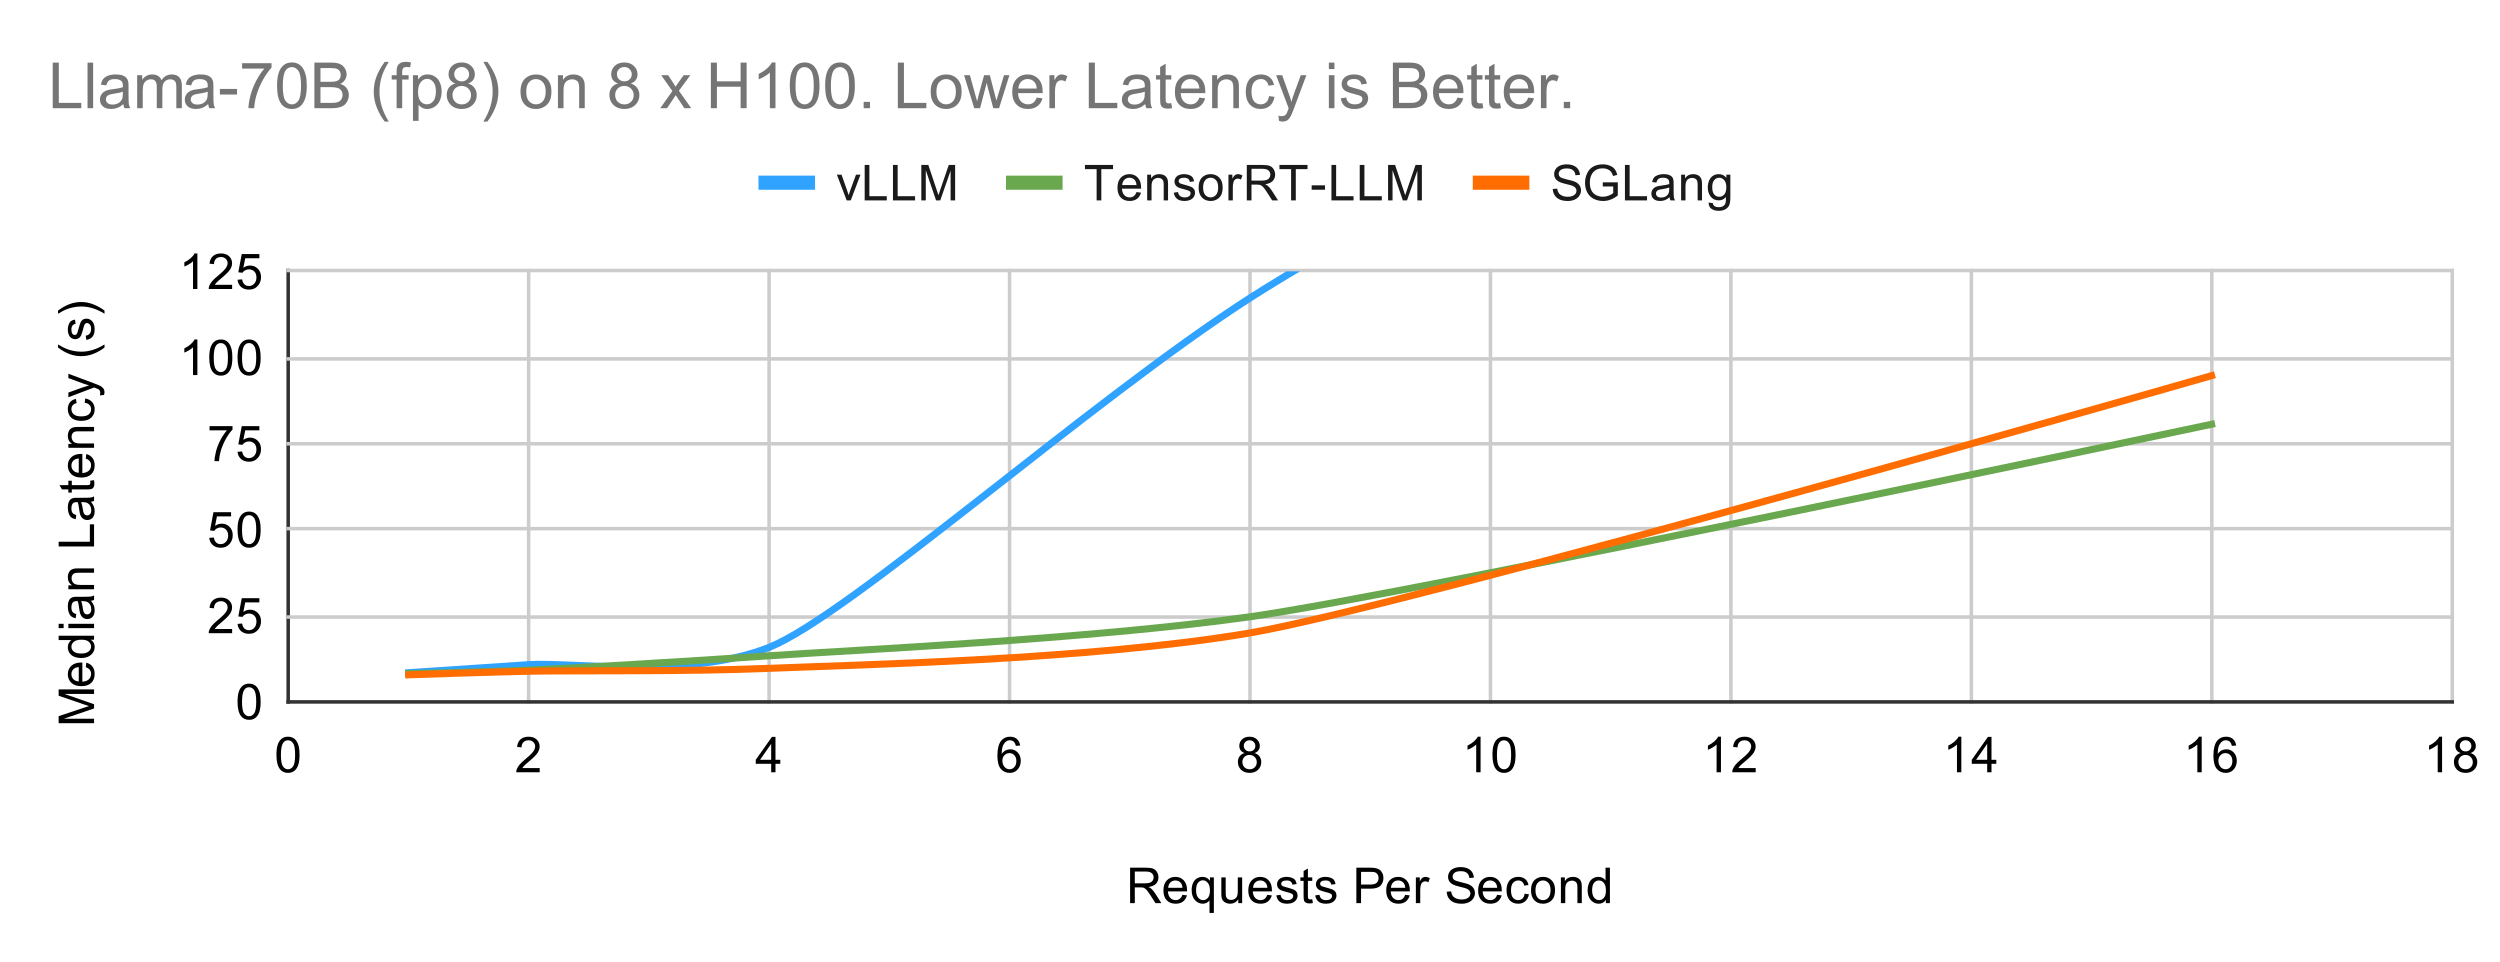 <svg version="1.1" viewBox="0.0 0.0 707.0 272.0" fill="none" stroke="none" stroke-linecap="square" stroke-miterlimit="10" width="707" height="272" xmlns:xlink="http://www.w3.org/1999/xlink" xmlns="http://www.w3.org/2000/svg"><path fill="#ffffff" d="M0 0L707.0 0L707.0 272.0L0 272.0L0 0Z" fill-rule="nonzero"/><path stroke="#333333" stroke-width="1.0" stroke-linecap="butt" d="M81.5 76.5L81.5 198.5" fill-rule="nonzero"/><path stroke="#cccccc" stroke-width="1.0" stroke-linecap="butt" d="M149.5 76.5L149.5 198.5" fill-rule="nonzero"/><path stroke="#cccccc" stroke-width="1.0" stroke-linecap="butt" d="M217.5 76.5L217.5 198.5" fill-rule="nonzero"/><path stroke="#cccccc" stroke-width="1.0" stroke-linecap="butt" d="M285.5 76.5L285.5 198.5" fill-rule="nonzero"/><path stroke="#cccccc" stroke-width="1.0" stroke-linecap="butt" d="M353.5 76.5L353.5 198.5" fill-rule="nonzero"/><path stroke="#cccccc" stroke-width="1.0" stroke-linecap="butt" d="M421.5 76.5L421.5 198.5" fill-rule="nonzero"/><path stroke="#cccccc" stroke-width="1.0" stroke-linecap="butt" d="M489.5 76.5L489.5 198.5" fill-rule="nonzero"/><path stroke="#cccccc" stroke-width="1.0" stroke-linecap="butt" d="M557.5 76.5L557.5 198.5" fill-rule="nonzero"/><path stroke="#cccccc" stroke-width="1.0" stroke-linecap="butt" d="M625.5 76.5L625.5 198.5" fill-rule="nonzero"/><path stroke="#cccccc" stroke-width="1.0" stroke-linecap="butt" d="M693.5 76.5L693.5 198.5" fill-rule="nonzero"/><path stroke="#333333" stroke-width="1.0" stroke-linecap="butt" d="M81.5 198.5L693.5 198.5" fill-rule="nonzero"/><path stroke="#cccccc" stroke-width="1.0" stroke-linecap="butt" d="M81.5 174.5L693.5 174.5" fill-rule="nonzero"/><path stroke="#cccccc" stroke-width="1.0" stroke-linecap="butt" d="M81.5 149.5L693.5 149.5" fill-rule="nonzero"/><path stroke="#cccccc" stroke-width="1.0" stroke-linecap="butt" d="M81.5 125.5L693.5 125.5" fill-rule="nonzero"/><path stroke="#cccccc" stroke-width="1.0" stroke-linecap="butt" d="M81.5 101.5L693.5 101.5" fill-rule="nonzero"/><path stroke="#cccccc" stroke-width="1.0" stroke-linecap="butt" d="M81.5 76.5L693.5 76.5" fill-rule="nonzero"/><clipPath id="id_0"><path d="M81.6 76.733L693.4 76.733L693.4 198.4L81.6 198.4L81.6 76.733Z" clip-rule="nonzero"/></clipPath><path stroke="#30a2ff" stroke-width="2.0" stroke-linecap="butt" clip-path="url(#id_0)" d="M115.589 190.235C115.589 190.235 138.248 188.751 149.578 187.963C160.907 187.176 194.896 192.104 217.556 183.053C240.215 174.002 308.193 113.393 353.511 84.259C398.83 55.126 625.422 -67.756 625.422 -67.756" fill-rule="nonzero"/><path stroke="#6aa84f" stroke-width="2.0" stroke-linecap="butt" clip-path="url(#id_0)" d="M115.589 190.51C115.589 190.51 138.248 190.017 149.578 189.512C160.907 189.007 194.896 187.048 217.556 185.452C240.215 183.856 308.193 180.797 353.511 174.422C398.83 168.046 625.422 119.981 625.422 119.981" fill-rule="nonzero"/><path stroke="#ff6d01" stroke-width="2.0" stroke-linecap="butt" clip-path="url(#id_0)" d="M115.589 190.829C115.589 190.829 138.248 190.055 149.578 189.819C160.907 189.583 194.896 189.977 217.556 189.007C240.215 188.037 308.193 186.722 353.511 178.99C398.83 171.258 625.422 106.242 625.422 106.242" fill-rule="nonzero"/><path fill="#000000" fill-opacity="0.0" clip-path="url(#id_0)" d="M118.589 190.235C118.589 191.892 117.246 193.235 115.589 193.235C113.932 193.235 112.589 191.892 112.589 190.235C112.589 188.578 113.932 187.235 115.589 187.235C117.246 187.235 118.589 188.578 118.589 190.235Z" fill-rule="nonzero"/><path fill="#000000" fill-opacity="0.0" clip-path="url(#id_0)" d="M152.578 187.963C152.578 189.62 151.235 190.963 149.578 190.963C147.921 190.963 146.578 189.62 146.578 187.963C146.578 186.307 147.921 184.963 149.578 184.963C151.235 184.963 152.578 186.307 152.578 187.963Z" fill-rule="nonzero"/><path fill="#000000" fill-opacity="0.0" clip-path="url(#id_0)" d="M220.556 183.053C220.556 184.71 219.212 186.053 217.556 186.053C215.899 186.053 214.556 184.71 214.556 183.053C214.556 181.396 215.899 180.053 217.556 180.053C219.212 180.053 220.556 181.396 220.556 183.053Z" fill-rule="nonzero"/><path fill="#000000" fill-opacity="0.0" clip-path="url(#id_0)" d="M356.511 84.259C356.511 85.916 355.168 87.259 353.511 87.259C351.854 87.259 350.511 85.916 350.511 84.259C350.511 82.602 351.854 81.259 353.511 81.259C355.168 81.259 356.511 82.602 356.511 84.259Z" fill-rule="nonzero"/><path fill="#000000" fill-opacity="0.0" clip-path="url(#id_0)" d="M628.422 -67.756C628.422 -66.099 627.079 -64.756 625.422 -64.756C623.765 -64.756 622.422 -66.099 622.422 -67.756C622.422 -69.412 623.765 -70.756 625.422 -70.756C627.079 -70.756 628.422 -69.412 628.422 -67.756Z" fill-rule="nonzero"/><path fill="#000000" fill-opacity="0.0" clip-path="url(#id_0)" d="M118.589 190.51C118.589 192.167 117.246 193.51 115.589 193.51C113.932 193.51 112.589 192.167 112.589 190.51C112.589 188.853 113.932 187.51 115.589 187.51C117.246 187.51 118.589 188.853 118.589 190.51Z" fill-rule="nonzero"/><path fill="#000000" fill-opacity="0.0" clip-path="url(#id_0)" d="M152.578 189.512C152.578 191.169 151.235 192.512 149.578 192.512C147.921 192.512 146.578 191.169 146.578 189.512C146.578 187.855 147.921 186.512 149.578 186.512C151.235 186.512 152.578 187.855 152.578 189.512Z" fill-rule="nonzero"/><path fill="#000000" fill-opacity="0.0" clip-path="url(#id_0)" d="M220.556 185.452C220.556 187.108 219.212 188.452 217.556 188.452C215.899 188.452 214.556 187.108 214.556 185.452C214.556 183.795 215.899 182.452 217.556 182.452C219.212 182.452 220.556 183.795 220.556 185.452Z" fill-rule="nonzero"/><path fill="#000000" fill-opacity="0.0" clip-path="url(#id_0)" d="M356.511 174.422C356.511 176.078 355.168 177.422 353.511 177.422C351.854 177.422 350.511 176.078 350.511 174.422C350.511 172.765 351.854 171.422 353.511 171.422C355.168 171.422 356.511 172.765 356.511 174.422Z" fill-rule="nonzero"/><path fill="#000000" fill-opacity="0.0" clip-path="url(#id_0)" d="M628.422 119.981C628.422 121.638 627.079 122.981 625.422 122.981C623.765 122.981 622.422 121.638 622.422 119.981C622.422 118.324 623.765 116.981 625.422 116.981C627.079 116.981 628.422 118.324 628.422 119.981Z" fill-rule="nonzero"/><path fill="#000000" fill-opacity="0.0" clip-path="url(#id_0)" d="M118.589 190.829C118.589 192.486 117.246 193.829 115.589 193.829C113.932 193.829 112.589 192.486 112.589 190.829C112.589 189.172 113.932 187.829 115.589 187.829C117.246 187.829 118.589 189.172 118.589 190.829Z" fill-rule="nonzero"/><path fill="#000000" fill-opacity="0.0" clip-path="url(#id_0)" d="M152.578 189.819C152.578 191.476 151.235 192.819 149.578 192.819C147.921 192.819 146.578 191.476 146.578 189.819C146.578 188.162 147.921 186.819 149.578 186.819C151.235 186.819 152.578 188.162 152.578 189.819Z" fill-rule="nonzero"/><path fill="#000000" fill-opacity="0.0" clip-path="url(#id_0)" d="M220.556 189.007C220.556 190.664 219.212 192.007 217.556 192.007C215.899 192.007 214.556 190.664 214.556 189.007C214.556 187.35 215.899 186.007 217.556 186.007C219.212 186.007 220.556 187.35 220.556 189.007Z" fill-rule="nonzero"/><path fill="#000000" fill-opacity="0.0" clip-path="url(#id_0)" d="M356.511 178.99C356.511 180.647 355.168 181.99 353.511 181.99C351.854 181.99 350.511 180.647 350.511 178.99C350.511 177.333 351.854 175.99 353.511 175.99C355.168 175.99 356.511 177.333 356.511 178.99Z" fill-rule="nonzero"/><path fill="#000000" fill-opacity="0.0" clip-path="url(#id_0)" d="M628.422 106.242C628.422 107.899 627.079 109.242 625.422 109.242C623.765 109.242 622.422 107.899 622.422 106.242C622.422 104.585 623.765 103.242 625.422 103.242C627.079 103.242 628.422 104.585 628.422 106.242Z" fill-rule="nonzero"/><path fill="#000000" d="M319.594 255.4L319.594 245.384L324.047 245.384Q325.391 245.384 326.078 245.65Q326.781 245.916 327.188 246.603Q327.609 247.291 327.609 248.119Q327.609 249.181 326.922 249.916Q326.234 250.634 324.797 250.838Q325.312 251.088 325.594 251.338Q326.172 251.869 326.688 252.666L328.438 255.4L326.766 255.4L325.438 253.322Q324.859 252.416 324.484 251.947Q324.109 251.463 323.812 251.275Q323.516 251.072 323.203 250.994Q322.984 250.947 322.469 250.947L320.922 250.947L320.922 255.4L319.594 255.4ZM320.922 249.806L323.781 249.806Q324.688 249.806 325.203 249.619Q325.719 249.431 325.984 249.025Q326.25 248.603 326.25 248.119Q326.25 247.4 325.734 246.947Q325.219 246.478 324.094 246.478L320.922 246.478L320.922 249.806ZM334.391 253.056L335.672 253.213Q335.359 254.338 334.547 254.963Q333.734 255.572 332.469 255.572Q330.875 255.572 329.938 254.588Q329.016 253.603 329.016 251.838Q329.016 249.994 329.953 248.994Q330.906 247.978 332.406 247.978Q333.859 247.978 334.781 248.978Q335.703 249.963 335.703 251.759Q335.703 251.869 335.703 252.088L330.281 252.088Q330.359 253.275 330.953 253.916Q331.562 254.556 332.484 254.556Q333.156 254.556 333.625 254.197Q334.109 253.838 334.391 253.056ZM330.359 251.072L334.406 251.072Q334.328 250.15 333.938 249.697Q333.359 248.994 332.422 248.994Q331.562 248.994 330.984 249.556Q330.422 250.119 330.359 251.072ZM342.047 258.181L342.047 254.634Q341.766 255.025 341.25 255.306Q340.734 255.572 340.156 255.572Q338.859 255.572 337.922 254.541Q337.0 253.494 337.0 251.697Q337.0 250.603 337.375 249.744Q337.75 248.869 338.469 248.431Q339.188 247.978 340.062 247.978Q341.406 247.978 342.172 249.103L342.172 248.134L343.281 248.134L343.281 258.181L342.047 258.181ZM338.25 251.744Q338.25 253.15 338.844 253.853Q339.438 254.556 340.25 254.556Q341.047 254.556 341.609 253.884Q342.172 253.213 342.172 251.853Q342.172 250.416 341.578 249.681Q340.984 248.947 340.172 248.947Q339.375 248.947 338.812 249.634Q338.25 250.306 338.25 251.744ZM350.188 255.4L350.188 254.338Q349.328 255.572 347.875 255.572Q347.234 255.572 346.672 255.322Q346.125 255.072 345.844 254.697Q345.578 254.322 345.469 253.791Q345.391 253.431 345.391 252.634L345.391 248.134L346.625 248.134L346.625 252.166Q346.625 253.134 346.703 253.463Q346.812 253.947 347.188 254.228Q347.562 254.509 348.125 254.509Q348.672 254.509 349.156 254.228Q349.641 253.931 349.844 253.447Q350.047 252.963 350.047 252.025L350.047 248.134L351.281 248.134L351.281 255.4L350.188 255.4ZM358.391 253.056L359.672 253.213Q359.359 254.338 358.547 254.963Q357.734 255.572 356.469 255.572Q354.875 255.572 353.938 254.588Q353.016 253.603 353.016 251.838Q353.016 249.994 353.953 248.994Q354.906 247.978 356.406 247.978Q357.859 247.978 358.781 248.978Q359.703 249.963 359.703 251.759Q359.703 251.869 359.703 252.088L354.281 252.088Q354.359 253.275 354.953 253.916Q355.562 254.556 356.484 254.556Q357.156 254.556 357.625 254.197Q358.109 253.838 358.391 253.056ZM354.359 251.072L358.406 251.072Q358.328 250.15 357.938 249.697Q357.359 248.994 356.422 248.994Q355.562 248.994 354.984 249.556Q354.422 250.119 354.359 251.072ZM360.938 253.228L362.141 253.041Q362.25 253.775 362.719 254.166Q363.188 254.556 364.031 254.556Q364.875 254.556 365.281 254.213Q365.703 253.869 365.703 253.4Q365.703 252.978 365.328 252.744Q365.078 252.572 364.078 252.322Q362.719 251.978 362.188 251.728Q361.672 251.478 361.406 251.041Q361.141 250.603 361.141 250.072Q361.141 249.588 361.359 249.181Q361.578 248.759 361.969 248.478Q362.25 248.275 362.734 248.134Q363.234 247.978 363.812 247.978Q364.656 247.978 365.297 248.228Q365.953 248.463 366.266 248.884Q366.578 249.306 366.688 250.009L365.484 250.181Q365.406 249.619 365.0 249.306Q364.609 248.994 363.891 248.994Q363.047 248.994 362.688 249.275Q362.328 249.541 362.328 249.931Q362.328 250.166 362.469 250.353Q362.625 250.556 362.953 250.681Q363.125 250.744 364.031 250.994Q365.344 251.353 365.859 251.572Q366.375 251.791 366.656 252.213Q366.953 252.634 366.953 253.259Q366.953 253.884 366.594 254.431Q366.25 254.963 365.562 255.275Q364.891 255.572 364.031 255.572Q362.625 255.572 361.875 254.978Q361.141 254.384 360.938 253.228ZM371.109 254.306L371.281 255.384Q370.766 255.494 370.359 255.494Q369.688 255.494 369.312 255.291Q368.953 255.072 368.797 254.728Q368.656 254.384 368.656 253.275L368.656 249.103L367.75 249.103L367.75 248.134L368.656 248.134L368.656 246.338L369.875 245.603L369.875 248.134L371.109 248.134L371.109 249.103L369.875 249.103L369.875 253.338Q369.875 253.869 369.938 254.025Q370.0 254.166 370.141 254.259Q370.297 254.353 370.562 254.353Q370.781 254.353 371.109 254.306ZM371.938 253.228L373.141 253.041Q373.25 253.775 373.719 254.166Q374.188 254.556 375.031 254.556Q375.875 254.556 376.281 254.213Q376.703 253.869 376.703 253.4Q376.703 252.978 376.328 252.744Q376.078 252.572 375.078 252.322Q373.719 251.978 373.188 251.728Q372.672 251.478 372.406 251.041Q372.141 250.603 372.141 250.072Q372.141 249.588 372.359 249.181Q372.578 248.759 372.969 248.478Q373.25 248.275 373.734 248.134Q374.234 247.978 374.812 247.978Q375.656 247.978 376.297 248.228Q376.953 248.463 377.266 248.884Q377.578 249.306 377.688 250.009L376.484 250.181Q376.406 249.619 376.0 249.306Q375.609 248.994 374.891 248.994Q374.047 248.994 373.688 249.275Q373.328 249.541 373.328 249.931Q373.328 250.166 373.469 250.353Q373.625 250.556 373.953 250.681Q374.125 250.744 375.031 250.994Q376.344 251.353 376.859 251.572Q377.375 251.791 377.656 252.213Q377.953 252.634 377.953 253.259Q377.953 253.884 377.594 254.431Q377.25 254.963 376.562 255.275Q375.891 255.572 375.031 255.572Q373.625 255.572 372.875 254.978Q372.141 254.384 371.938 253.228ZM383.578 255.4L383.578 245.384L387.359 245.384Q388.359 245.384 388.891 245.478Q389.625 245.603 390.125 245.947Q390.625 246.291 390.922 246.916Q391.234 247.525 391.234 248.275Q391.234 249.556 390.422 250.447Q389.609 251.322 387.484 251.322L384.906 251.322L384.906 255.4L383.578 255.4ZM384.906 250.15L387.5 250.15Q388.781 250.15 389.312 249.666Q389.859 249.181 389.859 248.322Q389.859 247.681 389.547 247.244Q389.234 246.791 388.703 246.65Q388.375 246.556 387.469 246.556L384.906 246.556L384.906 250.15ZM397.391 253.056L398.672 253.213Q398.359 254.338 397.547 254.963Q396.734 255.572 395.469 255.572Q393.875 255.572 392.938 254.588Q392.016 253.603 392.016 251.838Q392.016 249.994 392.953 248.994Q393.906 247.978 395.406 247.978Q396.859 247.978 397.781 248.978Q398.703 249.963 398.703 251.759Q398.703 251.869 398.703 252.088L393.281 252.088Q393.359 253.275 393.953 253.916Q394.562 254.556 395.484 254.556Q396.156 254.556 396.625 254.197Q397.109 253.838 397.391 253.056ZM393.359 251.072L397.406 251.072Q397.328 250.15 396.938 249.697Q396.359 248.994 395.422 248.994Q394.562 248.994 393.984 249.556Q393.422 250.119 393.359 251.072ZM400.406 255.4L400.406 248.134L401.516 248.134L401.516 249.244Q401.938 248.463 402.297 248.228Q402.656 247.978 403.094 247.978Q403.719 247.978 404.359 248.369L403.938 249.509Q403.484 249.244 403.031 249.244Q402.625 249.244 402.297 249.494Q401.984 249.728 401.844 250.166Q401.641 250.822 401.641 251.603L401.641 255.4L400.406 255.4ZM409.125 252.181L410.375 252.072Q410.469 252.822 410.797 253.306Q411.125 253.791 411.797 254.088Q412.484 254.384 413.344 254.384Q414.094 254.384 414.672 254.166Q415.266 253.931 415.547 253.541Q415.828 253.15 415.828 252.681Q415.828 252.213 415.547 251.869Q415.281 251.509 414.656 251.259Q414.25 251.103 412.859 250.775Q411.484 250.447 410.938 250.15Q410.219 249.775 409.859 249.228Q409.516 248.666 409.516 247.963Q409.516 247.213 409.938 246.556Q410.375 245.884 411.203 245.556Q412.031 245.213 413.047 245.213Q414.156 245.213 415.0 245.572Q415.859 245.931 416.312 246.634Q416.766 247.322 416.812 248.197L415.531 248.291Q415.438 247.353 414.844 246.869Q414.25 246.369 413.094 246.369Q411.891 246.369 411.344 246.822Q410.797 247.259 410.797 247.884Q410.797 248.416 411.188 248.775Q411.562 249.119 413.172 249.494Q414.797 249.853 415.391 250.119Q416.266 250.525 416.688 251.15Q417.109 251.759 417.109 252.572Q417.109 253.369 416.641 254.088Q416.188 254.791 415.328 255.181Q414.469 255.572 413.406 255.572Q412.047 255.572 411.125 255.181Q410.203 254.775 409.672 253.978Q409.156 253.181 409.125 252.181ZM423.391 253.056L424.672 253.213Q424.359 254.338 423.547 254.963Q422.734 255.572 421.469 255.572Q419.875 255.572 418.938 254.588Q418.016 253.603 418.016 251.838Q418.016 249.994 418.953 248.994Q419.906 247.978 421.406 247.978Q422.859 247.978 423.781 248.978Q424.703 249.963 424.703 251.759Q424.703 251.869 424.703 252.088L419.281 252.088Q419.359 253.275 419.953 253.916Q420.562 254.556 421.484 254.556Q422.156 254.556 422.625 254.197Q423.109 253.838 423.391 253.056ZM419.359 251.072L423.406 251.072Q423.328 250.15 422.938 249.697Q422.359 248.994 421.422 248.994Q420.562 248.994 419.984 249.556Q419.422 250.119 419.359 251.072ZM431.156 252.744L432.375 252.9Q432.172 254.15 431.344 254.869Q430.531 255.572 429.344 255.572Q427.859 255.572 426.953 254.603Q426.047 253.619 426.047 251.791Q426.047 250.619 426.438 249.744Q426.828 248.853 427.625 248.416Q428.422 247.978 429.359 247.978Q430.531 247.978 431.281 248.572Q432.047 249.166 432.25 250.275L431.062 250.463Q430.891 249.728 430.453 249.369Q430.016 248.994 429.406 248.994Q428.469 248.994 427.891 249.666Q427.312 250.322 427.312 251.759Q427.312 253.228 427.875 253.9Q428.438 254.556 429.328 254.556Q430.062 254.556 430.547 254.119Q431.031 253.666 431.156 252.744ZM432.969 251.775Q432.969 249.759 434.094 248.775Q435.016 247.978 436.375 247.978Q437.859 247.978 438.812 248.963Q439.766 249.931 439.766 251.666Q439.766 253.072 439.344 253.884Q438.922 254.681 438.109 255.134Q437.312 255.572 436.375 255.572Q434.844 255.572 433.906 254.588Q432.969 253.603 432.969 251.775ZM434.234 251.775Q434.234 253.166 434.844 253.869Q435.453 254.556 436.375 254.556Q437.281 254.556 437.891 253.853Q438.5 253.15 438.5 251.728Q438.5 250.384 437.891 249.697Q437.281 248.994 436.375 248.994Q435.453 248.994 434.844 249.681Q434.234 250.369 434.234 251.775ZM441.422 255.4L441.422 248.134L442.531 248.134L442.531 249.166Q443.328 247.978 444.844 247.978Q445.5 247.978 446.047 248.213Q446.594 248.447 446.859 248.838Q447.141 249.213 447.25 249.744Q447.328 250.088 447.328 250.931L447.328 255.4L446.094 255.4L446.094 250.978Q446.094 250.228 445.953 249.869Q445.812 249.494 445.438 249.275Q445.078 249.041 444.578 249.041Q443.797 249.041 443.219 249.541Q442.656 250.041 442.656 251.431L442.656 255.4L441.422 255.4ZM454.141 255.4L454.141 254.478Q453.438 255.572 452.109 255.572Q451.234 255.572 450.5 255.088Q449.781 254.603 449.375 253.744Q448.984 252.884 448.984 251.775Q448.984 250.697 449.344 249.806Q449.703 248.916 450.422 248.447Q451.156 247.978 452.047 247.978Q452.703 247.978 453.219 248.259Q453.734 248.525 454.047 248.978L454.047 245.384L455.281 245.384L455.281 255.4L454.141 255.4ZM450.25 251.775Q450.25 253.166 450.828 253.869Q451.422 254.556 452.219 254.556Q453.031 254.556 453.594 253.9Q454.156 253.228 454.156 251.884Q454.156 250.384 453.578 249.697Q453.0 248.994 452.172 248.994Q451.344 248.994 450.797 249.666Q450.25 250.338 450.25 251.775Z" fill-rule="nonzero"/><path fill="#000000" d="M26.6 204.52L16.584 204.52L16.584 202.535L23.678 200.16Q24.662 199.832 25.162 199.676Q24.616 199.504 23.553 199.145L16.584 196.754L16.584 194.957L26.6 194.957L26.6 196.239L18.209 196.239L26.6 199.16L26.6 200.348L18.069 203.254L26.6 203.254L26.6 204.52ZM24.256 188.676L24.412 187.395Q25.537 187.707 26.162 188.52Q26.772 189.332 26.772 190.598Q26.772 192.192 25.787 193.129Q24.803 194.051 23.037 194.051Q21.194 194.051 20.194 193.114Q19.178 192.16 19.178 190.66Q19.178 189.207 20.178 188.285Q21.162 187.364 22.959 187.364Q23.069 187.364 23.287 187.364L23.287 192.785Q24.475 192.707 25.116 192.114Q25.756 191.504 25.756 190.582Q25.756 189.91 25.397 189.442Q25.037 188.957 24.256 188.676ZM22.272 192.707L22.272 188.66Q21.35 188.739 20.897 189.129Q20.194 189.707 20.194 190.645Q20.194 191.504 20.756 192.082Q21.319 192.645 22.272 192.707ZM26.6 180.926L25.678 180.926Q26.772 181.629 26.772 182.957Q26.772 183.832 26.287 184.567Q25.803 185.285 24.944 185.692Q24.084 186.082 22.975 186.082Q21.897 186.082 21.006 185.723Q20.116 185.364 19.647 184.645Q19.178 183.91 19.178 183.02Q19.178 182.364 19.459 181.848Q19.725 181.332 20.178 181.02L16.584 181.02L16.584 179.785L26.6 179.785L26.6 180.926ZM22.975 184.817Q24.366 184.817 25.069 184.239Q25.756 183.645 25.756 182.848Q25.756 182.035 25.1 181.473Q24.428 180.91 23.084 180.91Q21.584 180.91 20.897 181.489Q20.194 182.067 20.194 182.895Q20.194 183.723 20.866 184.27Q21.537 184.817 22.975 184.817ZM17.991 177.629L16.584 177.629L16.584 176.41L17.991 176.41L17.991 177.629ZM26.6 177.629L19.334 177.629L19.334 176.41L26.6 176.41L26.6 177.629ZM25.709 169.91Q26.287 170.582 26.537 171.223Q26.772 171.848 26.772 172.582Q26.772 173.77 26.194 174.426Q25.6 175.067 24.678 175.067Q24.147 175.067 23.709 174.832Q23.272 174.582 23.006 174.192Q22.741 173.785 22.6 173.301Q22.506 172.942 22.412 172.207Q22.241 170.707 21.991 170.004Q21.741 170.004 21.678 170.004Q20.912 170.004 20.616 170.348Q20.194 170.817 20.194 171.754Q20.194 172.614 20.506 173.035Q20.803 173.442 21.569 173.645L21.412 174.848Q20.631 174.692 20.162 174.317Q19.694 173.926 19.444 173.223Q19.178 172.504 19.178 171.567Q19.178 170.645 19.397 170.067Q19.616 169.489 19.944 169.223Q20.272 168.942 20.787 168.832Q21.1 168.77 21.912 168.77L23.553 168.77Q25.272 168.77 25.725 168.692Q26.178 168.614 26.6 168.379L26.6 169.66Q26.209 169.848 25.709 169.91ZM22.959 170.004Q23.225 170.676 23.428 172.02Q23.537 172.77 23.678 173.098Q23.803 173.41 24.069 173.582Q24.334 173.754 24.647 173.754Q25.147 173.754 25.475 173.379Q25.803 173.004 25.803 172.285Q25.803 171.567 25.491 171.02Q25.178 170.473 24.631 170.207Q24.225 170.004 23.412 170.004L22.959 170.004ZM26.6 166.645L19.334 166.645L19.334 165.535L20.366 165.535Q19.178 164.739 19.178 163.223Q19.178 162.567 19.412 162.02Q19.647 161.473 20.037 161.207Q20.412 160.926 20.944 160.817Q21.287 160.739 22.131 160.739L26.6 160.739L26.6 161.973L22.178 161.973Q21.428 161.973 21.069 162.114Q20.694 162.254 20.475 162.629Q20.241 162.989 20.241 163.489Q20.241 164.27 20.741 164.848Q21.241 165.41 22.631 165.41L26.6 165.41L26.6 166.645ZM26.6 154.535L16.584 154.535L16.584 153.207L25.412 153.207L25.412 148.285L26.6 148.285L26.6 154.535ZM25.709 141.91Q26.287 142.582 26.537 143.223Q26.772 143.848 26.772 144.582Q26.772 145.77 26.194 146.426Q25.6 147.067 24.678 147.067Q24.147 147.067 23.709 146.832Q23.272 146.582 23.006 146.192Q22.741 145.785 22.6 145.301Q22.506 144.942 22.412 144.207Q22.241 142.707 21.991 142.004Q21.741 142.004 21.678 142.004Q20.912 142.004 20.616 142.348Q20.194 142.817 20.194 143.754Q20.194 144.614 20.506 145.035Q20.803 145.442 21.569 145.645L21.412 146.848Q20.631 146.692 20.162 146.317Q19.694 145.926 19.444 145.223Q19.178 144.504 19.178 143.567Q19.178 142.645 19.397 142.067Q19.616 141.489 19.944 141.223Q20.272 140.942 20.787 140.832Q21.1 140.77 21.912 140.77L23.553 140.77Q25.272 140.77 25.725 140.692Q26.178 140.614 26.6 140.379L26.6 141.66Q26.209 141.848 25.709 141.91ZM22.959 142.004Q23.225 142.676 23.428 144.02Q23.537 144.77 23.678 145.098Q23.803 145.41 24.069 145.582Q24.334 145.754 24.647 145.754Q25.147 145.754 25.475 145.379Q25.803 145.004 25.803 144.285Q25.803 143.567 25.491 143.02Q25.178 142.473 24.631 142.207Q24.225 142.004 23.412 142.004L22.959 142.004ZM25.506 135.957L26.584 135.785Q26.694 136.301 26.694 136.707Q26.694 137.379 26.491 137.754Q26.272 138.114 25.928 138.27Q25.584 138.41 24.475 138.41L20.303 138.41L20.303 139.317L19.334 139.317L19.334 138.41L17.537 138.41L16.803 137.192L19.334 137.192L19.334 135.957L20.303 135.957L20.303 137.192L24.537 137.192Q25.069 137.192 25.225 137.129Q25.366 137.067 25.459 136.926Q25.553 136.77 25.553 136.504Q25.553 136.285 25.506 135.957ZM24.256 129.676L24.412 128.395Q25.537 128.707 26.162 129.52Q26.772 130.332 26.772 131.598Q26.772 133.192 25.787 134.129Q24.803 135.051 23.037 135.051Q21.194 135.051 20.194 134.114Q19.178 133.16 19.178 131.66Q19.178 130.207 20.178 129.285Q21.162 128.364 22.959 128.364Q23.069 128.364 23.287 128.364L23.287 133.785Q24.475 133.707 25.116 133.114Q25.756 132.504 25.756 131.582Q25.756 130.91 25.397 130.442Q25.037 129.957 24.256 129.676ZM22.272 133.707L22.272 129.66Q21.35 129.739 20.897 130.129Q20.194 130.707 20.194 131.645Q20.194 132.504 20.756 133.082Q21.319 133.645 22.272 133.707ZM26.6 126.645L19.334 126.645L19.334 125.535L20.366 125.535Q19.178 124.739 19.178 123.223Q19.178 122.567 19.412 122.02Q19.647 121.473 20.037 121.207Q20.412 120.926 20.944 120.817Q21.287 120.739 22.131 120.739L26.6 120.739L26.6 121.973L22.178 121.973Q21.428 121.973 21.069 122.114Q20.694 122.254 20.475 122.629Q20.241 122.989 20.241 123.489Q20.241 124.27 20.741 124.848Q21.241 125.41 22.631 125.41L26.6 125.41L26.6 126.645ZM23.944 113.91L24.1 112.692Q25.35 112.895 26.069 113.723Q26.772 114.535 26.772 115.723Q26.772 117.207 25.803 118.114Q24.819 119.02 22.991 119.02Q21.819 119.02 20.944 118.629Q20.053 118.239 19.616 117.442Q19.178 116.645 19.178 115.707Q19.178 114.535 19.772 113.785Q20.366 113.02 21.475 112.817L21.662 114.004Q20.928 114.176 20.569 114.614Q20.194 115.051 20.194 115.66Q20.194 116.598 20.866 117.176Q21.522 117.754 22.959 117.754Q24.428 117.754 25.1 117.192Q25.756 116.629 25.756 115.739Q25.756 115.004 25.319 114.52Q24.866 114.035 23.944 113.91ZM29.397 111.692L28.241 111.832Q28.35 111.426 28.35 111.129Q28.35 110.723 28.209 110.473Q28.084 110.223 27.834 110.067Q27.647 109.957 26.912 109.692Q26.819 109.66 26.616 109.582L19.334 112.348L19.334 111.02L23.537 109.504Q24.35 109.207 25.225 108.973Q24.381 108.77 23.569 108.473L19.334 106.926L19.334 105.692L26.725 108.457Q27.912 108.895 28.366 109.145Q28.975 109.473 29.256 109.895Q29.553 110.317 29.553 110.91Q29.553 111.254 29.397 111.692ZM29.553 98.285Q28.256 99.317 26.537 100.02Q24.819 100.723 22.975 100.723Q21.35 100.723 19.85 100.192Q18.116 99.582 16.412 98.285L16.412 97.41Q17.834 98.239 18.444 98.504Q19.381 98.926 20.412 99.16Q21.678 99.457 22.975 99.457Q26.272 99.457 29.553 97.41L29.553 98.285ZM24.428 96.129L24.241 94.926Q24.975 94.817 25.366 94.348Q25.756 93.879 25.756 93.035Q25.756 92.192 25.412 91.785Q25.069 91.364 24.6 91.364Q24.178 91.364 23.944 91.739Q23.772 91.989 23.522 92.989Q23.178 94.348 22.928 94.879Q22.678 95.395 22.241 95.66Q21.803 95.926 21.272 95.926Q20.787 95.926 20.381 95.707Q19.959 95.489 19.678 95.098Q19.475 94.817 19.334 94.332Q19.178 93.832 19.178 93.254Q19.178 92.41 19.428 91.77Q19.662 91.114 20.084 90.801Q20.506 90.489 21.209 90.379L21.381 91.582Q20.819 91.66 20.506 92.067Q20.194 92.457 20.194 93.176Q20.194 94.02 20.475 94.379Q20.741 94.739 21.131 94.739Q21.366 94.739 21.553 94.598Q21.756 94.442 21.881 94.114Q21.944 93.942 22.194 93.035Q22.553 91.723 22.772 91.207Q22.991 90.692 23.412 90.41Q23.834 90.114 24.459 90.114Q25.084 90.114 25.631 90.473Q26.162 90.817 26.475 91.504Q26.772 92.176 26.772 93.035Q26.772 94.442 26.178 95.192Q25.584 95.926 24.428 96.129ZM29.553 87.832L29.553 88.723Q26.272 86.676 22.975 86.676Q21.694 86.676 20.428 86.973Q19.397 87.207 18.459 87.614Q17.85 87.879 16.412 88.723L16.412 87.832Q18.116 86.551 19.85 85.942Q21.35 85.41 22.975 85.41Q24.819 85.41 26.537 86.129Q28.256 86.832 29.553 87.832Z" fill-rule="nonzero"/><path fill="#000000" d="M67.178 198.463Q67.178 196.681 67.537 195.603Q67.912 194.509 68.631 193.931Q69.35 193.338 70.444 193.338Q71.256 193.338 71.866 193.666Q72.475 193.994 72.866 194.603Q73.272 195.213 73.491 196.088Q73.709 196.963 73.709 198.463Q73.709 200.228 73.35 201.306Q72.991 202.384 72.272 202.978Q71.553 203.572 70.444 203.572Q69.006 203.572 68.178 202.525Q67.178 201.275 67.178 198.463ZM68.444 198.463Q68.444 200.931 69.022 201.744Q69.6 202.556 70.444 202.556Q71.303 202.556 71.881 201.744Q72.459 200.916 72.459 198.463Q72.459 195.978 71.881 195.166Q71.303 194.353 70.428 194.353Q69.584 194.353 69.084 195.072Q68.444 195.994 68.444 198.463Z" fill-rule="nonzero"/><path fill="#000000" d="M65.647 177.879L65.647 179.067L59.022 179.067Q59.006 178.629 59.163 178.207Q59.428 177.535 59.975 176.879Q60.538 176.223 61.584 175.364Q63.225 174.02 63.788 173.239Q64.366 172.457 64.366 171.754Q64.366 171.02 63.834 170.52Q63.319 170.02 62.491 170.02Q61.6 170.02 61.053 170.551Q60.522 171.082 60.522 172.035L59.256 171.895Q59.381 170.489 60.225 169.754Q61.084 169.004 62.506 169.004Q63.959 169.004 64.787 169.801Q65.631 170.598 65.631 171.785Q65.631 172.395 65.381 172.973Q65.147 173.551 64.569 174.192Q64.006 174.832 62.678 175.957Q61.569 176.879 61.256 177.223Q60.944 177.551 60.741 177.879L65.647 177.879ZM67.178 176.442L68.475 176.332Q68.616 177.27 69.131 177.754Q69.662 178.223 70.397 178.223Q71.287 178.223 71.897 177.551Q72.522 176.879 72.522 175.785Q72.522 174.723 71.928 174.114Q71.334 173.504 70.381 173.504Q69.787 173.504 69.303 173.785Q68.834 174.051 68.553 174.473L67.397 174.332L68.366 169.176L73.35 169.176L73.35 170.364L69.35 170.364L68.819 173.051Q69.725 172.426 70.709 172.426Q72.022 172.426 72.912 173.332Q73.819 174.239 73.819 175.676Q73.819 177.035 73.037 178.02Q72.069 179.239 70.397 179.239Q69.037 179.239 68.162 178.473Q67.303 177.707 67.178 176.442Z" fill-rule="nonzero"/><path fill="#000000" d="M59.178 152.108L60.475 151.999Q60.616 152.936 61.131 153.421Q61.663 153.89 62.397 153.89Q63.288 153.89 63.897 153.218Q64.522 152.546 64.522 151.452Q64.522 150.39 63.928 149.78Q63.334 149.171 62.381 149.171Q61.788 149.171 61.303 149.452Q60.834 149.718 60.553 150.14L59.397 149.999L60.366 144.843L65.35 144.843L65.35 146.03L61.35 146.03L60.819 148.718Q61.725 148.093 62.709 148.093Q64.022 148.093 64.912 148.999Q65.819 149.905 65.819 151.343Q65.819 152.702 65.037 153.686Q64.069 154.905 62.397 154.905Q61.038 154.905 60.163 154.14Q59.303 153.374 59.178 152.108ZM67.178 149.796Q67.178 148.015 67.537 146.936Q67.912 145.843 68.631 145.265Q69.35 144.671 70.444 144.671Q71.256 144.671 71.866 144.999Q72.475 145.327 72.866 145.936Q73.272 146.546 73.491 147.421Q73.709 148.296 73.709 149.796Q73.709 151.561 73.35 152.64Q72.991 153.718 72.272 154.311Q71.553 154.905 70.444 154.905Q69.006 154.905 68.178 153.858Q67.178 152.608 67.178 149.796ZM68.444 149.796Q68.444 152.265 69.022 153.077Q69.6 153.89 70.444 153.89Q71.303 153.89 71.881 153.077Q72.459 152.249 72.459 149.796Q72.459 147.311 71.881 146.499Q71.303 145.686 70.428 145.686Q69.584 145.686 69.084 146.405Q68.444 147.327 68.444 149.796Z" fill-rule="nonzero"/><path fill="#000000" d="M59.256 121.697L59.256 120.509L65.756 120.509L65.756 121.462Q64.787 122.478 63.85 124.166Q62.913 125.853 62.397 127.65Q62.038 128.9 61.928 130.4L60.663 130.4Q60.678 129.213 61.116 127.541Q61.569 125.869 62.397 124.322Q63.241 122.759 64.178 121.697L59.256 121.697ZM67.178 127.775L68.475 127.666Q68.616 128.603 69.131 129.088Q69.662 129.556 70.397 129.556Q71.287 129.556 71.897 128.884Q72.522 128.213 72.522 127.119Q72.522 126.056 71.928 125.447Q71.334 124.837 70.381 124.837Q69.787 124.837 69.303 125.119Q68.834 125.384 68.553 125.806L67.397 125.666L68.366 120.509L73.35 120.509L73.35 121.697L69.35 121.697L68.819 124.384Q69.725 123.759 70.709 123.759Q72.022 123.759 72.912 124.666Q73.819 125.572 73.819 127.009Q73.819 128.369 73.037 129.353Q72.069 130.572 70.397 130.572Q69.037 130.572 68.162 129.806Q67.303 129.041 67.178 127.775Z" fill-rule="nonzero"/><path fill="#000000" d="M55.819 106.067L54.584 106.067L54.584 98.223Q54.147 98.645 53.413 99.082Q52.694 99.504 52.131 99.707L52.131 98.52Q53.163 98.035 53.928 97.348Q54.709 96.66 55.022 96.004L55.819 96.004L55.819 106.067ZM59.178 101.129Q59.178 99.348 59.538 98.27Q59.913 97.176 60.631 96.598Q61.35 96.004 62.444 96.004Q63.256 96.004 63.866 96.332Q64.475 96.66 64.866 97.27Q65.272 97.879 65.491 98.754Q65.709 99.629 65.709 101.129Q65.709 102.895 65.35 103.973Q64.991 105.051 64.272 105.645Q63.553 106.239 62.444 106.239Q61.006 106.239 60.178 105.192Q59.178 103.942 59.178 101.129ZM60.444 101.129Q60.444 103.598 61.022 104.41Q61.6 105.223 62.444 105.223Q63.303 105.223 63.881 104.41Q64.459 103.582 64.459 101.129Q64.459 98.645 63.881 97.832Q63.303 97.02 62.428 97.02Q61.584 97.02 61.084 97.739Q60.444 98.66 60.444 101.129ZM67.178 101.129Q67.178 99.348 67.537 98.27Q67.912 97.176 68.631 96.598Q69.35 96.004 70.444 96.004Q71.256 96.004 71.866 96.332Q72.475 96.66 72.866 97.27Q73.272 97.879 73.491 98.754Q73.709 99.629 73.709 101.129Q73.709 102.895 73.35 103.973Q72.991 105.051 72.272 105.645Q71.553 106.239 70.444 106.239Q69.006 106.239 68.178 105.192Q67.178 103.942 67.178 101.129ZM68.444 101.129Q68.444 103.598 69.022 104.41Q69.6 105.223 70.444 105.223Q71.303 105.223 71.881 104.41Q72.459 103.582 72.459 101.129Q72.459 98.645 71.881 97.832Q71.303 97.02 70.428 97.02Q69.584 97.02 69.084 97.739Q68.444 98.66 68.444 101.129Z" fill-rule="nonzero"/><path fill="#000000" d="M55.819 81.733L54.584 81.733L54.584 73.89Q54.147 74.311 53.413 74.749Q52.694 75.171 52.131 75.374L52.131 74.186Q53.163 73.702 53.928 73.015Q54.709 72.327 55.022 71.671L55.819 71.671L55.819 81.733ZM65.647 80.546L65.647 81.733L59.022 81.733Q59.006 81.296 59.163 80.874Q59.428 80.202 59.975 79.546Q60.538 78.89 61.584 78.03Q63.225 76.686 63.788 75.905Q64.366 75.124 64.366 74.421Q64.366 73.686 63.834 73.186Q63.319 72.686 62.491 72.686Q61.6 72.686 61.053 73.218Q60.522 73.749 60.522 74.702L59.256 74.561Q59.381 73.155 60.225 72.421Q61.084 71.671 62.506 71.671Q63.959 71.671 64.787 72.468Q65.631 73.265 65.631 74.452Q65.631 75.061 65.381 75.64Q65.147 76.218 64.569 76.858Q64.006 77.499 62.678 78.624Q61.569 79.546 61.256 79.89Q60.944 80.218 60.741 80.546L65.647 80.546ZM67.178 79.108L68.475 78.999Q68.616 79.936 69.131 80.421Q69.662 80.89 70.397 80.89Q71.287 80.89 71.897 80.218Q72.522 79.546 72.522 78.452Q72.522 77.39 71.928 76.78Q71.334 76.171 70.381 76.171Q69.787 76.171 69.303 76.452Q68.834 76.718 68.553 77.14L67.397 76.999L68.366 71.843L73.35 71.843L73.35 73.03L69.35 73.03L68.819 75.718Q69.725 75.093 70.709 75.093Q72.022 75.093 72.912 75.999Q73.819 76.905 73.819 78.343Q73.819 79.702 73.037 80.686Q72.069 81.905 70.397 81.905Q69.037 81.905 68.162 81.14Q67.303 80.374 67.178 79.108Z" fill-rule="nonzero"/><path fill="#000000" d="M78.178 213.463Q78.178 211.681 78.537 210.603Q78.912 209.509 79.631 208.931Q80.35 208.338 81.444 208.338Q82.256 208.338 82.866 208.666Q83.475 208.994 83.866 209.603Q84.272 210.213 84.491 211.088Q84.709 211.963 84.709 213.463Q84.709 215.228 84.35 216.306Q83.991 217.384 83.272 217.978Q82.553 218.572 81.444 218.572Q80.006 218.572 79.178 217.525Q78.178 216.275 78.178 213.463ZM79.444 213.463Q79.444 215.931 80.022 216.744Q80.6 217.556 81.444 217.556Q82.303 217.556 82.881 216.744Q83.459 215.916 83.459 213.463Q83.459 210.978 82.881 210.166Q82.303 209.353 81.428 209.353Q80.584 209.353 80.084 210.072Q79.444 210.994 79.444 213.463Z" fill-rule="nonzero"/><path fill="#000000" d="M152.625 217.213L152.625 218.4L146 218.4Q145.984 217.963 146.14 217.541Q146.406 216.869 146.953 216.213Q147.515 215.556 148.562 214.697Q150.203 213.353 150.765 212.572Q151.343 211.791 151.343 211.088Q151.343 210.353 150.812 209.853Q150.297 209.353 149.468 209.353Q148.578 209.353 148.031 209.884Q147.5 210.416 147.5 211.369L146.234 211.228Q146.359 209.822 147.203 209.088Q148.062 208.338 149.484 208.338Q150.937 208.338 151.765 209.134Q152.609 209.931 152.609 211.119Q152.609 211.728 152.359 212.306Q152.125 212.884 151.547 213.525Q150.984 214.166 149.656 215.291Q148.547 216.213 148.234 216.556Q147.922 216.884 147.718 217.213L152.625 217.213Z" fill-rule="nonzero"/><path fill="#000000" d="M218.087 218.4L218.087 215.994L213.727 215.994L213.727 214.869L218.306 208.384L219.306 208.384L219.306 214.869L220.665 214.869L220.665 215.994L219.306 215.994L219.306 218.4L218.087 218.4ZM218.087 214.869L218.087 210.353L214.946 214.869L218.087 214.869Z" fill-rule="nonzero"/><path fill="#000000" d="M288.502 210.838L287.283 210.931Q287.111 210.197 286.815 209.869Q286.315 209.353 285.58 209.353Q284.986 209.353 284.549 209.681Q283.971 210.103 283.627 210.916Q283.299 211.728 283.283 213.228Q283.721 212.556 284.361 212.228Q285.018 211.9 285.721 211.9Q286.955 211.9 287.815 212.806Q288.674 213.713 288.674 215.15Q288.674 216.088 288.268 216.9Q287.861 217.713 287.143 218.15Q286.44 218.572 285.533 218.572Q284.002 218.572 283.033 217.447Q282.065 216.306 282.065 213.713Q282.065 210.806 283.127 209.478Q284.065 208.338 285.658 208.338Q286.846 208.338 287.596 209.009Q288.346 209.666 288.502 210.838ZM283.471 215.15Q283.471 215.791 283.736 216.369Q284.018 216.947 284.502 217.259Q284.986 217.556 285.518 217.556Q286.299 217.556 286.861 216.931Q287.424 216.306 287.424 215.228Q287.424 214.181 286.861 213.588Q286.315 212.978 285.471 212.978Q284.643 212.978 284.049 213.588Q283.471 214.181 283.471 215.15Z" fill-rule="nonzero"/><path fill="#000000" d="M351.98 212.963Q351.214 212.681 350.839 212.166Q350.48 211.65 350.48 210.916Q350.48 209.822 351.261 209.088Q352.058 208.338 353.355 208.338Q354.667 208.338 355.464 209.103Q356.277 209.869 356.277 210.963Q356.277 211.65 355.902 212.166Q355.542 212.681 354.792 212.963Q355.714 213.259 356.199 213.931Q356.683 214.603 356.683 215.541Q356.683 216.822 355.777 217.697Q354.87 218.572 353.386 218.572Q351.902 218.572 350.98 217.697Q350.074 216.806 350.074 215.494Q350.074 214.525 350.574 213.869Q351.074 213.197 351.98 212.963ZM351.745 210.884Q351.745 211.588 352.199 212.041Q352.652 212.494 353.386 212.494Q354.105 212.494 354.558 212.056Q355.011 211.603 355.011 210.947Q355.011 210.275 354.542 209.822Q354.074 209.353 353.37 209.353Q352.667 209.353 352.199 209.806Q351.745 210.244 351.745 210.884ZM351.339 215.509Q351.339 216.041 351.589 216.541Q351.839 217.025 352.324 217.291Q352.824 217.556 353.402 217.556Q354.277 217.556 354.839 216.994Q355.417 216.431 355.417 215.556Q355.417 214.666 354.824 214.088Q354.245 213.494 353.355 213.494Q352.48 213.494 351.902 214.072Q351.339 214.65 351.339 215.509Z" fill-rule="nonzero"/><path fill="#000000" d="M418.708 218.4L417.473 218.4L417.473 210.556Q417.036 210.978 416.301 211.416Q415.583 211.838 415.02 212.041L415.02 210.853Q416.051 210.369 416.817 209.681Q417.598 208.994 417.911 208.338L418.708 208.338L418.708 218.4ZM422.067 213.463Q422.067 211.681 422.426 210.603Q422.801 209.509 423.52 208.931Q424.239 208.338 425.333 208.338Q426.145 208.338 426.755 208.666Q427.364 208.994 427.755 209.603Q428.161 210.213 428.38 211.088Q428.598 211.963 428.598 213.463Q428.598 215.228 428.239 216.306Q427.88 217.384 427.161 217.978Q426.442 218.572 425.333 218.572Q423.895 218.572 423.067 217.525Q422.067 216.275 422.067 213.463ZM423.333 213.463Q423.333 215.931 423.911 216.744Q424.489 217.556 425.333 217.556Q426.192 217.556 426.77 216.744Q427.348 215.916 427.348 213.463Q427.348 210.978 426.77 210.166Q426.192 209.353 425.317 209.353Q424.473 209.353 423.973 210.072Q423.333 210.994 423.333 213.463Z" fill-rule="nonzero"/><path fill="#000000" d="M486.685 218.4L485.451 218.4L485.451 210.556Q485.014 210.978 484.279 211.416Q483.56 211.838 482.998 212.041L482.998 210.853Q484.029 210.369 484.795 209.681Q485.576 208.994 485.889 208.338L486.685 208.338L486.685 218.4ZM496.514 217.213L496.514 218.4L489.889 218.4Q489.873 217.963 490.029 217.541Q490.295 216.869 490.842 216.213Q491.404 215.556 492.451 214.697Q494.092 213.353 494.654 212.572Q495.232 211.791 495.232 211.088Q495.232 210.353 494.701 209.853Q494.185 209.353 493.357 209.353Q492.467 209.353 491.92 209.884Q491.389 210.416 491.389 211.369L490.123 211.228Q490.248 209.822 491.092 209.088Q491.951 208.338 493.373 208.338Q494.826 208.338 495.654 209.134Q496.498 209.931 496.498 211.119Q496.498 211.728 496.248 212.306Q496.014 212.884 495.435 213.525Q494.873 214.166 493.545 215.291Q492.435 216.213 492.123 216.556Q491.81 216.884 491.607 217.213L496.514 217.213Z" fill-rule="nonzero"/><path fill="#000000" d="M554.663 218.4L553.429 218.4L553.429 210.556Q552.991 210.978 552.257 211.416Q551.538 211.838 550.976 212.041L550.976 210.853Q552.007 210.369 552.773 209.681Q553.554 208.994 553.866 208.338L554.663 208.338L554.663 218.4ZM561.976 218.4L561.976 215.994L557.616 215.994L557.616 214.869L562.194 208.384L563.194 208.384L563.194 214.869L564.554 214.869L564.554 215.994L563.194 215.994L563.194 218.4L561.976 218.4ZM561.976 214.869L561.976 210.353L558.835 214.869L561.976 214.869Z" fill-rule="nonzero"/><path fill="#000000" d="M622.641 218.4L621.407 218.4L621.407 210.556Q620.969 210.978 620.235 211.416Q619.516 211.838 618.953 212.041L618.953 210.853Q619.985 210.369 620.75 209.681Q621.532 208.994 621.844 208.338L622.641 208.338L622.641 218.4ZM632.391 210.838L631.172 210.931Q631 210.197 630.703 209.869Q630.203 209.353 629.469 209.353Q628.875 209.353 628.438 209.681Q627.86 210.103 627.516 210.916Q627.188 211.728 627.172 213.228Q627.61 212.556 628.25 212.228Q628.907 211.9 629.61 211.9Q630.844 211.9 631.703 212.806Q632.563 213.713 632.563 215.15Q632.563 216.088 632.157 216.9Q631.75 217.713 631.032 218.15Q630.328 218.572 629.422 218.572Q627.891 218.572 626.922 217.447Q625.953 216.306 625.953 213.713Q625.953 210.806 627.016 209.478Q627.953 208.338 629.547 208.338Q630.735 208.338 631.485 209.009Q632.235 209.666 632.391 210.838ZM627.36 215.15Q627.36 215.791 627.625 216.369Q627.907 216.947 628.391 217.259Q628.875 217.556 629.407 217.556Q630.188 217.556 630.75 216.931Q631.313 216.306 631.313 215.228Q631.313 214.181 630.75 213.588Q630.203 212.978 629.36 212.978Q628.532 212.978 627.938 213.588Q627.36 214.181 627.36 215.15Z" fill-rule="nonzero"/><path fill="#000000" d="M690.619 218.4L689.384 218.4L689.384 210.556Q688.947 210.978 688.212 211.416Q687.494 211.838 686.931 212.041L686.931 210.853Q687.962 210.369 688.728 209.681Q689.509 208.994 689.822 208.338L690.619 208.338L690.619 218.4ZM695.869 212.963Q695.103 212.681 694.728 212.166Q694.369 211.65 694.369 210.916Q694.369 209.822 695.15 209.088Q695.947 208.338 697.244 208.338Q698.556 208.338 699.353 209.103Q700.166 209.869 700.166 210.963Q700.166 211.65 699.791 212.166Q699.431 212.681 698.681 212.963Q699.603 213.259 700.087 213.931Q700.572 214.603 700.572 215.541Q700.572 216.822 699.666 217.697Q698.759 218.572 697.275 218.572Q695.791 218.572 694.869 217.697Q693.962 216.806 693.962 215.494Q693.962 214.525 694.462 213.869Q694.962 213.197 695.869 212.963ZM695.634 210.884Q695.634 211.588 696.087 212.041Q696.541 212.494 697.275 212.494Q697.994 212.494 698.447 212.056Q698.9 211.603 698.9 210.947Q698.9 210.275 698.431 209.822Q697.962 209.353 697.259 209.353Q696.556 209.353 696.087 209.806Q695.634 210.244 695.634 210.884ZM695.228 215.509Q695.228 216.041 695.478 216.541Q695.728 217.025 696.212 217.291Q696.712 217.556 697.291 217.556Q698.166 217.556 698.728 216.994Q699.306 216.431 699.306 215.556Q699.306 214.666 698.712 214.088Q698.134 213.494 697.244 213.494Q696.369 213.494 695.791 214.072Q695.228 214.65 695.228 215.509Z" fill-rule="nonzero"/><path stroke="#30a2ff" stroke-width="4.0" stroke-linecap="butt" d="M216.5 51.667L228.5 51.667" fill-rule="nonzero"/><path fill="#1a1a1a" d="M239.438 56.667L236.672 49.401L237.984 49.401L239.531 53.76Q239.781 54.464 240.0 55.214Q240.172 54.635 240.453 53.839L242.078 49.401L243.344 49.401L240.594 56.667L239.438 56.667ZM244.531 56.667L244.531 46.651L245.859 46.651L245.859 55.479L250.781 55.479L250.781 56.667L244.531 56.667ZM252.531 56.667L252.531 46.651L253.859 46.651L253.859 55.479L258.781 55.479L258.781 56.667L252.531 56.667ZM260.547 56.667L260.547 46.651L262.531 46.651L264.906 53.745Q265.234 54.729 265.391 55.229Q265.562 54.682 265.922 53.62L268.312 46.651L270.109 46.651L270.109 56.667L268.828 56.667L268.828 48.276L265.906 56.667L264.719 56.667L261.812 48.135L261.812 56.667L260.547 56.667Z" fill-rule="nonzero"/><path stroke="#6aa84f" stroke-width="4.0" stroke-linecap="butt" d="M286.5 51.667L298.5 51.667" fill-rule="nonzero"/><path fill="#1a1a1a" d="M310.125 56.667L310.125 47.823L306.828 47.823L306.828 46.651L314.766 46.651L314.766 47.823L311.453 47.823L311.453 56.667L310.125 56.667ZM321.391 54.323L322.672 54.479Q322.359 55.604 321.547 56.229Q320.734 56.839 319.469 56.839Q317.875 56.839 316.938 55.854Q316.016 54.87 316.016 53.104Q316.016 51.26 316.953 50.26Q317.906 49.245 319.406 49.245Q320.859 49.245 321.781 50.245Q322.703 51.229 322.703 53.026Q322.703 53.135 322.703 53.354L317.281 53.354Q317.359 54.542 317.953 55.182Q318.562 55.823 319.484 55.823Q320.156 55.823 320.625 55.464Q321.109 55.104 321.391 54.323ZM317.359 52.339L321.406 52.339Q321.328 51.417 320.938 50.964Q320.359 50.26 319.422 50.26Q318.562 50.26 317.984 50.823Q317.422 51.385 317.359 52.339ZM324.422 56.667L324.422 49.401L325.531 49.401L325.531 50.432Q326.328 49.245 327.844 49.245Q328.5 49.245 329.047 49.479Q329.594 49.714 329.859 50.104Q330.141 50.479 330.25 51.01Q330.328 51.354 330.328 52.198L330.328 56.667L329.094 56.667L329.094 52.245Q329.094 51.495 328.953 51.135Q328.812 50.76 328.438 50.542Q328.078 50.307 327.578 50.307Q326.797 50.307 326.219 50.807Q325.656 51.307 325.656 52.698L325.656 56.667L324.422 56.667ZM331.938 54.495L333.141 54.307Q333.25 55.042 333.719 55.432Q334.188 55.823 335.031 55.823Q335.875 55.823 336.281 55.479Q336.703 55.135 336.703 54.667Q336.703 54.245 336.328 54.01Q336.078 53.839 335.078 53.589Q333.719 53.245 333.188 52.995Q332.672 52.745 332.406 52.307Q332.141 51.87 332.141 51.339Q332.141 50.854 332.359 50.448Q332.578 50.026 332.969 49.745Q333.25 49.542 333.734 49.401Q334.234 49.245 334.812 49.245Q335.656 49.245 336.297 49.495Q336.953 49.729 337.266 50.151Q337.578 50.573 337.688 51.276L336.484 51.448Q336.406 50.885 336.0 50.573Q335.609 50.26 334.891 50.26Q334.047 50.26 333.688 50.542Q333.328 50.807 333.328 51.198Q333.328 51.432 333.469 51.62Q333.625 51.823 333.953 51.948Q334.125 52.01 335.031 52.26Q336.344 52.62 336.859 52.839Q337.375 53.057 337.656 53.479Q337.953 53.901 337.953 54.526Q337.953 55.151 337.594 55.698Q337.25 56.229 336.562 56.542Q335.891 56.839 335.031 56.839Q333.625 56.839 332.875 56.245Q332.141 55.651 331.938 54.495ZM338.969 53.042Q338.969 51.026 340.094 50.042Q341.016 49.245 342.375 49.245Q343.859 49.245 344.812 50.229Q345.766 51.198 345.766 52.932Q345.766 54.339 345.344 55.151Q344.922 55.948 344.109 56.401Q343.312 56.839 342.375 56.839Q340.844 56.839 339.906 55.854Q338.969 54.87 338.969 53.042ZM340.234 53.042Q340.234 54.432 340.844 55.135Q341.453 55.823 342.375 55.823Q343.281 55.823 343.891 55.12Q344.5 54.417 344.5 52.995Q344.5 51.651 343.891 50.964Q343.281 50.26 342.375 50.26Q341.453 50.26 340.844 50.948Q340.234 51.635 340.234 53.042ZM347.406 56.667L347.406 49.401L348.516 49.401L348.516 50.51Q348.938 49.729 349.297 49.495Q349.656 49.245 350.094 49.245Q350.719 49.245 351.359 49.635L350.938 50.776Q350.484 50.51 350.031 50.51Q349.625 50.51 349.297 50.76Q348.984 50.995 348.844 51.432Q348.641 52.089 348.641 52.87L348.641 56.667L347.406 56.667ZM352.594 56.667L352.594 46.651L357.047 46.651Q358.391 46.651 359.078 46.917Q359.781 47.182 360.188 47.87Q360.609 48.557 360.609 49.385Q360.609 50.448 359.922 51.182Q359.234 51.901 357.797 52.104Q358.312 52.354 358.594 52.604Q359.172 53.135 359.688 53.932L361.438 56.667L359.766 56.667L358.438 54.589Q357.859 53.682 357.484 53.214Q357.109 52.729 356.812 52.542Q356.516 52.339 356.203 52.26Q355.984 52.214 355.469 52.214L353.922 52.214L353.922 56.667L352.594 56.667ZM353.922 51.073L356.781 51.073Q357.688 51.073 358.203 50.885Q358.719 50.698 358.984 50.292Q359.25 49.87 359.25 49.385Q359.25 48.667 358.734 48.214Q358.219 47.745 357.094 47.745L353.922 47.745L353.922 51.073ZM365.125 56.667L365.125 47.823L361.828 47.823L361.828 46.651L369.766 46.651L369.766 47.823L366.453 47.823L366.453 56.667L365.125 56.667ZM370.938 53.651L370.938 52.417L374.719 52.417L374.719 53.651L370.938 53.651ZM376.531 56.667L376.531 46.651L377.859 46.651L377.859 55.479L382.781 55.479L382.781 56.667L376.531 56.667ZM384.531 56.667L384.531 46.651L385.859 46.651L385.859 55.479L390.781 55.479L390.781 56.667L384.531 56.667ZM392.547 56.667L392.547 46.651L394.531 46.651L396.906 53.745Q397.234 54.729 397.391 55.229Q397.562 54.682 397.922 53.62L400.312 46.651L402.109 46.651L402.109 56.667L400.828 56.667L400.828 48.276L397.906 56.667L396.719 56.667L393.812 48.135L393.812 56.667L392.547 56.667Z" fill-rule="nonzero"/><path stroke="#ff6d01" stroke-width="4.0" stroke-linecap="butt" d="M418.5 51.667L430.5 51.667" fill-rule="nonzero"/><path fill="#1a1a1a" d="M439.125 53.448L440.375 53.339Q440.469 54.089 440.797 54.573Q441.125 55.057 441.797 55.354Q442.484 55.651 443.344 55.651Q444.094 55.651 444.672 55.432Q445.266 55.198 445.547 54.807Q445.828 54.417 445.828 53.948Q445.828 53.479 445.547 53.135Q445.281 52.776 444.656 52.526Q444.25 52.37 442.859 52.042Q441.484 51.714 440.938 51.417Q440.219 51.042 439.859 50.495Q439.516 49.932 439.516 49.229Q439.516 48.479 439.938 47.823Q440.375 47.151 441.203 46.823Q442.031 46.479 443.047 46.479Q444.156 46.479 445.0 46.839Q445.859 47.198 446.312 47.901Q446.766 48.589 446.812 49.464L445.531 49.557Q445.438 48.62 444.844 48.135Q444.25 47.635 443.094 47.635Q441.891 47.635 441.344 48.089Q440.797 48.526 440.797 49.151Q440.797 49.682 441.188 50.042Q441.562 50.385 443.172 50.76Q444.797 51.12 445.391 51.385Q446.266 51.792 446.688 52.417Q447.109 53.026 447.109 53.839Q447.109 54.635 446.641 55.354Q446.188 56.057 445.328 56.448Q444.469 56.839 443.406 56.839Q442.047 56.839 441.125 56.448Q440.203 56.042 439.672 55.245Q439.156 54.448 439.125 53.448ZM453.266 52.729L453.266 51.557L457.516 51.557L457.516 55.276Q456.531 56.057 455.484 56.448Q454.453 56.839 453.359 56.839Q451.891 56.839 450.672 56.214Q449.469 55.573 448.859 54.385Q448.25 53.182 448.25 51.698Q448.25 50.245 448.859 48.979Q449.469 47.698 450.609 47.089Q451.766 46.479 453.266 46.479Q454.344 46.479 455.219 46.839Q456.109 47.182 456.609 47.807Q457.109 48.432 457.359 49.448L456.172 49.776Q455.938 49.01 455.594 48.573Q455.266 48.135 454.641 47.87Q454.031 47.604 453.266 47.604Q452.359 47.604 451.688 47.885Q451.031 48.167 450.625 48.62Q450.219 49.057 450.0 49.604Q449.609 50.542 449.609 51.62Q449.609 52.964 450.062 53.87Q450.531 54.76 451.406 55.198Q452.297 55.635 453.297 55.635Q454.156 55.635 454.969 55.307Q455.797 54.979 456.219 54.604L456.219 52.729L453.266 52.729ZM459.531 56.667L459.531 46.651L460.859 46.651L460.859 55.479L465.781 55.479L465.781 56.667L459.531 56.667ZM472.156 55.776Q471.484 56.354 470.844 56.604Q470.219 56.839 469.484 56.839Q468.297 56.839 467.641 56.26Q467.0 55.667 467.0 54.745Q467.0 54.214 467.234 53.776Q467.484 53.339 467.875 53.073Q468.281 52.807 468.766 52.667Q469.125 52.573 469.859 52.479Q471.359 52.307 472.062 52.057Q472.062 51.807 472.062 51.745Q472.062 50.979 471.719 50.682Q471.25 50.26 470.312 50.26Q469.453 50.26 469.031 50.573Q468.625 50.87 468.422 51.635L467.219 51.479Q467.375 50.698 467.75 50.229Q468.141 49.76 468.844 49.51Q469.562 49.245 470.5 49.245Q471.422 49.245 472.0 49.464Q472.578 49.682 472.844 50.01Q473.125 50.339 473.234 50.854Q473.297 51.167 473.297 51.979L473.297 53.62Q473.297 55.339 473.375 55.792Q473.453 56.245 473.688 56.667L472.406 56.667Q472.219 56.276 472.156 55.776ZM472.062 53.026Q471.391 53.292 470.047 53.495Q469.297 53.604 468.969 53.745Q468.656 53.87 468.484 54.135Q468.312 54.401 468.312 54.714Q468.312 55.214 468.688 55.542Q469.062 55.87 469.781 55.87Q470.5 55.87 471.047 55.557Q471.594 55.245 471.859 54.698Q472.062 54.292 472.062 53.479L472.062 53.026ZM475.422 56.667L475.422 49.401L476.531 49.401L476.531 50.432Q477.328 49.245 478.844 49.245Q479.5 49.245 480.047 49.479Q480.594 49.714 480.859 50.104Q481.141 50.479 481.25 51.01Q481.328 51.354 481.328 52.198L481.328 56.667L480.094 56.667L480.094 52.245Q480.094 51.495 479.953 51.135Q479.812 50.76 479.438 50.542Q479.078 50.307 478.578 50.307Q477.797 50.307 477.219 50.807Q476.656 51.307 476.656 52.698L476.656 56.667L475.422 56.667ZM483.203 57.276L484.391 57.448Q484.469 57.995 484.812 58.26Q485.266 58.589 486.062 58.589Q486.922 58.589 487.375 58.245Q487.844 57.917 488.016 57.292Q488.109 56.917 488.094 55.714Q487.297 56.667 486.094 56.667Q484.594 56.667 483.766 55.589Q482.953 54.51 482.953 52.995Q482.953 51.964 483.328 51.089Q483.703 50.198 484.406 49.729Q485.125 49.245 486.094 49.245Q487.375 49.245 488.219 50.276L488.219 49.401L489.344 49.401L489.344 55.682Q489.344 57.385 489.0 58.089Q488.656 58.792 487.906 59.198Q487.156 59.62 486.062 59.62Q484.766 59.62 483.969 59.026Q483.172 58.448 483.203 57.276ZM484.219 52.901Q484.219 54.339 484.781 54.995Q485.344 55.651 486.203 55.651Q487.047 55.651 487.625 54.995Q488.203 54.339 488.203 52.948Q488.203 51.62 487.609 50.948Q487.016 50.26 486.188 50.26Q485.359 50.26 484.781 50.932Q484.219 51.589 484.219 52.901Z" fill-rule="nonzero"/><path fill="#757575" d="M14.912 30.6L14.912 17.709L16.631 17.709L16.631 29.084L22.975 29.084L22.975 30.6L14.912 30.6ZM24.756 30.6L24.756 17.709L26.334 17.709L26.334 30.6L24.756 30.6ZM34.881 29.444Q34.006 30.194 33.178 30.506Q32.366 30.819 31.444 30.819Q29.897 30.819 29.069 30.069Q28.256 29.303 28.256 28.131Q28.256 27.459 28.569 26.897Q28.881 26.319 29.381 25.975Q29.881 25.631 30.522 25.459Q30.991 25.334 31.928 25.225Q33.834 24.991 34.741 24.678Q34.756 24.35 34.756 24.256Q34.756 23.303 34.303 22.897Q33.694 22.366 32.506 22.366Q31.381 22.366 30.85 22.756Q30.319 23.147 30.069 24.147L28.522 23.928Q28.741 22.928 29.209 22.319Q29.694 21.709 30.6 21.381Q31.522 21.053 32.741 21.053Q33.928 21.053 34.678 21.334Q35.428 21.616 35.772 22.053Q36.131 22.475 36.272 23.116Q36.35 23.522 36.35 24.584L36.35 26.694Q36.35 28.897 36.444 29.491Q36.553 30.069 36.85 30.6L35.194 30.6Q34.944 30.1 34.881 29.444ZM34.741 25.913Q33.881 26.272 32.163 26.506Q31.194 26.647 30.788 26.834Q30.381 27.006 30.163 27.35Q29.944 27.678 29.944 28.1Q29.944 28.725 30.413 29.147Q30.897 29.569 31.819 29.569Q32.741 29.569 33.444 29.178Q34.163 28.772 34.491 28.084Q34.741 27.538 34.741 26.491L34.741 25.913ZM38.788 30.6L38.788 21.272L40.209 21.272L40.209 22.569Q40.647 21.897 41.366 21.475Q42.1 21.053 43.038 21.053Q44.069 21.053 44.725 21.491Q45.397 21.913 45.663 22.694Q46.772 21.053 48.553 21.053Q49.944 21.053 50.678 21.834Q51.428 22.6 51.428 24.194L51.428 30.6L49.866 30.6L49.866 24.725Q49.866 23.772 49.709 23.35Q49.553 22.928 49.147 22.678Q48.741 22.428 48.194 22.428Q47.209 22.428 46.553 23.084Q45.913 23.741 45.913 25.178L45.913 30.6L44.334 30.6L44.334 24.538Q44.334 23.475 43.944 22.959Q43.553 22.428 42.678 22.428Q42.006 22.428 41.444 22.788Q40.881 23.131 40.616 23.803Q40.366 24.475 40.366 25.756L40.366 30.6L38.788 30.6ZM58.881 29.444Q58.006 30.194 57.178 30.506Q56.366 30.819 55.444 30.819Q53.897 30.819 53.069 30.069Q52.256 29.303 52.256 28.131Q52.256 27.459 52.569 26.897Q52.881 26.319 53.381 25.975Q53.881 25.631 54.522 25.459Q54.991 25.334 55.928 25.225Q57.834 24.991 58.741 24.678Q58.756 24.35 58.756 24.256Q58.756 23.303 58.303 22.897Q57.694 22.366 56.506 22.366Q55.381 22.366 54.85 22.756Q54.319 23.147 54.069 24.147L52.522 23.928Q52.741 22.928 53.209 22.319Q53.694 21.709 54.6 21.381Q55.522 21.053 56.741 21.053Q57.928 21.053 58.678 21.334Q59.428 21.616 59.772 22.053Q60.131 22.475 60.272 23.116Q60.35 23.522 60.35 24.584L60.35 26.694Q60.35 28.897 60.444 29.491Q60.553 30.069 60.85 30.6L59.194 30.6Q58.944 30.1 58.881 29.444ZM58.741 25.913Q57.881 26.272 56.163 26.506Q55.194 26.647 54.788 26.834Q54.381 27.006 54.163 27.35Q53.944 27.678 53.944 28.1Q53.944 28.725 54.413 29.147Q54.897 29.569 55.819 29.569Q56.741 29.569 57.444 29.178Q58.163 28.772 58.491 28.084Q58.741 27.538 58.741 26.491L58.741 25.913ZM62.178 26.725L62.178 25.147L67.037 25.147L67.037 26.725L62.178 26.725ZM68.459 19.397L68.459 17.881L76.787 17.881L76.787 19.116Q75.569 20.428 74.35 22.6Q73.147 24.756 72.491 27.053Q72.006 28.678 71.881 30.6L70.256 30.6Q70.287 29.084 70.85 26.928Q71.428 24.772 72.491 22.772Q73.553 20.772 74.756 19.397L68.459 19.397ZM78.35 24.241Q78.35 21.959 78.819 20.569Q79.287 19.178 80.209 18.428Q81.147 17.663 82.553 17.663Q83.584 17.663 84.366 18.084Q85.147 18.491 85.647 19.288Q86.162 20.069 86.459 21.209Q86.756 22.334 86.756 24.241Q86.756 26.506 86.287 27.913Q85.819 29.303 84.881 30.069Q83.959 30.819 82.553 30.819Q80.678 30.819 79.616 29.491Q78.35 27.881 78.35 24.241ZM79.975 24.241Q79.975 27.413 80.709 28.475Q81.459 29.522 82.553 29.522Q83.631 29.522 84.381 28.475Q85.131 27.413 85.131 24.241Q85.131 21.069 84.381 20.022Q83.631 18.975 82.537 18.975Q81.444 18.975 80.787 19.897Q79.975 21.069 79.975 24.241ZM88.912 30.6L88.912 17.709L93.756 17.709Q95.225 17.709 96.116 18.1Q97.006 18.491 97.506 19.303Q98.022 20.116 98.022 21.006Q98.022 21.834 97.569 22.569Q97.131 23.303 96.225 23.741Q97.397 24.084 98.022 24.913Q98.647 25.741 98.647 26.866Q98.647 27.772 98.256 28.553Q97.881 29.319 97.319 29.741Q96.756 30.163 95.912 30.381Q95.069 30.6 93.834 30.6L88.912 30.6ZM90.631 23.131L93.412 23.131Q94.537 23.131 95.037 22.975Q95.694 22.788 96.022 22.35Q96.35 21.897 96.35 21.209Q96.35 20.569 96.037 20.084Q95.725 19.6 95.147 19.428Q94.584 19.241 93.194 19.241L90.631 19.241L90.631 23.131ZM90.631 29.084L93.834 29.084Q94.662 29.084 94.991 29.022Q95.584 28.913 95.975 28.663Q96.366 28.413 96.616 27.944Q96.881 27.475 96.881 26.866Q96.881 26.147 96.506 25.616Q96.147 25.084 95.491 24.866Q94.834 24.647 93.6 24.647L90.631 24.647L90.631 29.084ZM108.803 34.381Q107.506 32.741 106.6 30.522Q105.694 28.303 105.694 25.928Q105.694 23.834 106.366 21.928Q107.162 19.694 108.803 17.491L109.944 17.491Q108.881 19.319 108.537 20.1Q108.006 21.319 107.694 22.631Q107.319 24.288 107.319 25.944Q107.319 30.163 109.944 34.381L108.803 34.381ZM112.162 30.6L112.162 22.491L110.772 22.491L110.772 21.272L112.162 21.272L112.162 20.272Q112.162 19.334 112.334 18.881Q112.553 18.256 113.131 17.881Q113.709 17.491 114.756 17.491Q115.412 17.491 116.225 17.647L115.991 19.038Q115.491 18.944 115.053 18.944Q114.334 18.944 114.037 19.256Q113.741 19.553 113.741 20.397L113.741 21.272L115.553 21.272L115.553 22.491L113.741 22.491L113.741 30.6L112.162 30.6ZM116.787 34.178L116.787 21.272L118.225 21.272L118.225 22.475Q118.741 21.772 119.381 21.413Q120.022 21.053 120.928 21.053Q122.131 21.053 123.037 21.678Q123.959 22.288 124.428 23.413Q124.897 24.522 124.897 25.866Q124.897 27.288 124.381 28.444Q123.866 29.584 122.881 30.209Q121.897 30.819 120.819 30.819Q120.037 30.819 119.397 30.491Q118.772 30.147 118.366 29.631L118.366 34.178L116.787 34.178ZM118.225 25.991Q118.225 27.788 118.944 28.647Q119.678 29.506 120.709 29.506Q121.772 29.506 122.522 28.616Q123.272 27.725 123.272 25.85Q123.272 24.069 122.537 23.178Q121.803 22.288 120.787 22.288Q119.772 22.288 118.991 23.241Q118.225 24.178 118.225 25.991ZM128.787 23.616Q127.803 23.256 127.319 22.584Q126.85 21.913 126.85 20.991Q126.85 19.584 127.85 18.631Q128.866 17.663 130.553 17.663Q132.241 17.663 133.256 18.647Q134.287 19.616 134.287 21.022Q134.287 21.928 133.819 22.6Q133.35 23.256 132.397 23.616Q133.584 24.006 134.194 24.866Q134.819 25.725 134.819 26.913Q134.819 28.569 133.647 29.694Q132.475 30.819 130.569 30.819Q128.662 30.819 127.491 29.694Q126.334 28.553 126.334 26.866Q126.334 25.616 126.959 24.772Q127.6 23.913 128.787 23.616ZM128.459 20.928Q128.459 21.85 129.053 22.428Q129.647 23.006 130.584 23.006Q131.491 23.006 132.069 22.428Q132.662 21.85 132.662 21.022Q132.662 20.147 132.053 19.553Q131.459 18.959 130.569 18.959Q129.662 18.959 129.053 19.538Q128.459 20.116 128.459 20.928ZM127.959 26.881Q127.959 27.553 128.272 28.194Q128.6 28.819 129.225 29.178Q129.866 29.522 130.6 29.522Q131.725 29.522 132.459 28.788Q133.209 28.053 133.209 26.928Q133.209 25.788 132.444 25.053Q131.678 24.303 130.537 24.303Q129.428 24.303 128.694 25.038Q127.959 25.772 127.959 26.881ZM137.819 34.381L136.694 34.381Q139.319 30.163 139.319 25.944Q139.319 24.288 138.944 22.663Q138.647 21.35 138.1 20.131Q137.756 19.334 136.694 17.491L137.819 17.491Q139.475 19.694 140.272 21.928Q140.944 23.834 140.944 25.928Q140.944 28.303 140.037 30.522Q139.131 32.741 137.819 34.381ZM147.194 25.928Q147.194 23.334 148.647 22.084Q149.85 21.053 151.569 21.053Q153.506 21.053 154.725 22.319Q155.944 23.584 155.944 25.803Q155.944 27.6 155.397 28.631Q154.866 29.663 153.834 30.241Q152.803 30.819 151.569 30.819Q149.616 30.819 148.397 29.569Q147.194 28.303 147.194 25.928ZM148.819 25.928Q148.819 27.725 149.6 28.616Q150.381 29.506 151.569 29.506Q152.756 29.506 153.537 28.616Q154.319 27.709 154.319 25.881Q154.319 24.147 153.522 23.256Q152.741 22.366 151.569 22.366Q150.381 22.366 149.6 23.256Q148.819 24.147 148.819 25.928ZM157.787 30.6L157.787 21.272L159.209 21.272L159.209 22.6Q160.241 21.053 162.178 21.053Q163.022 21.053 163.725 21.366Q164.444 21.663 164.787 22.163Q165.147 22.647 165.287 23.319Q165.366 23.756 165.366 24.866L165.366 30.6L163.787 30.6L163.787 24.928Q163.787 23.959 163.6 23.475Q163.428 22.991 162.944 22.709Q162.475 22.428 161.85 22.428Q160.834 22.428 160.1 23.069Q159.366 23.709 159.366 25.506L159.366 30.6L157.787 30.6ZM174.787 23.616Q173.803 23.256 173.319 22.584Q172.85 21.913 172.85 20.991Q172.85 19.584 173.85 18.631Q174.866 17.663 176.553 17.663Q178.241 17.663 179.256 18.647Q180.287 19.616 180.287 21.022Q180.287 21.928 179.819 22.6Q179.35 23.256 178.397 23.616Q179.584 24.006 180.194 24.866Q180.819 25.725 180.819 26.913Q180.819 28.569 179.647 29.694Q178.475 30.819 176.569 30.819Q174.662 30.819 173.491 29.694Q172.334 28.553 172.334 26.866Q172.334 25.616 172.959 24.772Q173.6 23.913 174.787 23.616ZM174.459 20.928Q174.459 21.85 175.053 22.428Q175.647 23.006 176.584 23.006Q177.491 23.006 178.069 22.428Q178.662 21.85 178.662 21.022Q178.662 20.147 178.053 19.553Q177.459 18.959 176.569 18.959Q175.662 18.959 175.053 19.538Q174.459 20.116 174.459 20.928ZM173.959 26.881Q173.959 27.553 174.272 28.194Q174.6 28.819 175.225 29.178Q175.866 29.522 176.6 29.522Q177.725 29.522 178.459 28.788Q179.209 28.053 179.209 26.928Q179.209 25.788 178.444 25.053Q177.678 24.303 176.537 24.303Q175.428 24.303 174.694 25.038Q173.959 25.772 173.959 26.881ZM186.725 30.6L190.147 25.741L186.991 21.272L188.959 21.272L190.397 23.459Q190.803 24.084 191.053 24.506Q191.428 23.913 191.756 23.475L193.334 21.272L195.225 21.272L191.991 25.663L195.475 30.6L193.522 30.6L191.616 27.694L191.1 26.913L188.647 30.6L186.725 30.6ZM201.037 30.6L201.037 17.709L202.741 17.709L202.741 23.006L209.444 23.006L209.444 17.709L211.147 17.709L211.147 30.6L209.444 30.6L209.444 24.522L202.741 24.522L202.741 30.6L201.037 30.6ZM219.303 30.6L217.725 30.6L217.725 20.522Q217.147 21.069 216.225 21.616Q215.303 22.147 214.553 22.428L214.553 20.897Q215.881 20.272 216.881 19.381Q217.881 18.491 218.287 17.663L219.303 17.663L219.303 30.6ZM223.35 24.241Q223.35 21.959 223.819 20.569Q224.287 19.178 225.209 18.428Q226.147 17.663 227.553 17.663Q228.584 17.663 229.366 18.084Q230.147 18.491 230.647 19.288Q231.162 20.069 231.459 21.209Q231.756 22.334 231.756 24.241Q231.756 26.506 231.287 27.913Q230.819 29.303 229.881 30.069Q228.959 30.819 227.553 30.819Q225.678 30.819 224.616 29.491Q223.35 27.881 223.35 24.241ZM224.975 24.241Q224.975 27.413 225.709 28.475Q226.459 29.522 227.553 29.522Q228.631 29.522 229.381 28.475Q230.131 27.413 230.131 24.241Q230.131 21.069 229.381 20.022Q228.631 18.975 227.537 18.975Q226.444 18.975 225.787 19.897Q224.975 21.069 224.975 24.241ZM233.35 24.241Q233.35 21.959 233.819 20.569Q234.287 19.178 235.209 18.428Q236.147 17.663 237.553 17.663Q238.584 17.663 239.366 18.084Q240.147 18.491 240.647 19.288Q241.162 20.069 241.459 21.209Q241.756 22.334 241.756 24.241Q241.756 26.506 241.287 27.913Q240.819 29.303 239.881 30.069Q238.959 30.819 237.553 30.819Q235.678 30.819 234.616 29.491Q233.35 27.881 233.35 24.241ZM234.975 24.241Q234.975 27.413 235.709 28.475Q236.459 29.522 237.553 29.522Q238.631 29.522 239.381 28.475Q240.131 27.413 240.131 24.241Q240.131 21.069 239.381 20.022Q238.631 18.975 237.537 18.975Q236.444 18.975 235.787 19.897Q234.975 21.069 234.975 24.241ZM244.241 30.6L244.241 28.803L246.037 28.803L246.037 30.6L244.241 30.6ZM253.912 30.6L253.912 17.709L255.631 17.709L255.631 29.084L261.975 29.084L261.975 30.6L253.912 30.6ZM263.194 25.928Q263.194 23.334 264.647 22.084Q265.85 21.053 267.569 21.053Q269.506 21.053 270.725 22.319Q271.944 23.584 271.944 25.803Q271.944 27.6 271.397 28.631Q270.866 29.663 269.834 30.241Q268.803 30.819 267.569 30.819Q265.616 30.819 264.397 29.569Q263.194 28.303 263.194 25.928ZM264.819 25.928Q264.819 27.725 265.6 28.616Q266.381 29.506 267.569 29.506Q268.756 29.506 269.538 28.616Q270.319 27.709 270.319 25.881Q270.319 24.147 269.522 23.256Q268.741 22.366 267.569 22.366Q266.381 22.366 265.6 23.256Q264.819 24.147 264.819 25.928ZM275.506 30.6L272.647 21.272L274.288 21.272L275.772 26.647L276.334 28.663Q276.366 28.506 276.803 26.725L278.303 21.272L279.928 21.272L281.319 26.678L281.788 28.459L282.319 26.663L283.928 21.272L285.459 21.272L282.538 30.6L280.897 30.6L279.413 25.006L279.053 23.413L277.163 30.6L275.506 30.6ZM293.178 27.6L294.819 27.803Q294.428 29.225 293.381 30.022Q292.334 30.819 290.709 30.819Q288.663 30.819 287.459 29.553Q286.256 28.288 286.256 26.006Q286.256 23.663 287.459 22.366Q288.678 21.053 290.616 21.053Q292.491 21.053 293.678 22.334Q294.866 23.6 294.866 25.913Q294.866 26.053 294.85 26.334L287.897 26.334Q287.975 27.881 288.756 28.694Q289.553 29.506 290.709 29.506Q291.584 29.506 292.194 29.053Q292.819 28.6 293.178 27.6ZM287.975 25.038L293.194 25.038Q293.084 23.866 292.6 23.272Q291.834 22.35 290.631 22.35Q289.553 22.35 288.803 23.084Q288.069 23.819 287.975 25.038ZM296.772 30.6L296.772 21.272L298.194 21.272L298.194 22.678Q298.741 21.694 299.194 21.381Q299.663 21.053 300.209 21.053Q301.022 21.053 301.834 21.569L301.303 23.038Q300.709 22.694 300.131 22.694Q299.616 22.694 299.194 23.006Q298.788 23.319 298.616 23.866Q298.35 24.709 298.35 25.709L298.35 30.6L296.772 30.6ZM307.913 30.6L307.913 17.709L309.631 17.709L309.631 29.084L315.975 29.084L315.975 30.6L307.913 30.6ZM323.881 29.444Q323.006 30.194 322.178 30.506Q321.366 30.819 320.444 30.819Q318.897 30.819 318.069 30.069Q317.256 29.303 317.256 28.131Q317.256 27.459 317.569 26.897Q317.881 26.319 318.381 25.975Q318.881 25.631 319.522 25.459Q319.991 25.334 320.928 25.225Q322.834 24.991 323.741 24.678Q323.756 24.35 323.756 24.256Q323.756 23.303 323.303 22.897Q322.694 22.366 321.506 22.366Q320.381 22.366 319.85 22.756Q319.319 23.147 319.069 24.147L317.522 23.928Q317.741 22.928 318.209 22.319Q318.694 21.709 319.6 21.381Q320.522 21.053 321.741 21.053Q322.928 21.053 323.678 21.334Q324.428 21.616 324.772 22.053Q325.131 22.475 325.272 23.116Q325.35 23.522 325.35 24.584L325.35 26.694Q325.35 28.897 325.444 29.491Q325.553 30.069 325.85 30.6L324.194 30.6Q323.944 30.1 323.881 29.444ZM323.741 25.913Q322.881 26.272 321.163 26.506Q320.194 26.647 319.788 26.834Q319.381 27.006 319.163 27.35Q318.944 27.678 318.944 28.1Q318.944 28.725 319.413 29.147Q319.897 29.569 320.819 29.569Q321.741 29.569 322.444 29.178Q323.163 28.772 323.491 28.084Q323.741 27.538 323.741 26.491L323.741 25.913ZM331.241 29.178L331.475 30.584Q330.803 30.725 330.272 30.725Q329.413 30.725 328.928 30.459Q328.459 30.178 328.272 29.741Q328.084 29.288 328.084 27.866L328.084 22.491L326.913 22.491L326.913 21.272L328.084 21.272L328.084 18.959L329.647 18.006L329.647 21.272L331.241 21.272L331.241 22.491L329.647 22.491L329.647 27.959Q329.647 28.631 329.725 28.834Q329.819 29.022 330.006 29.131Q330.194 29.241 330.553 29.241Q330.803 29.241 331.241 29.178ZM339.178 27.6L340.819 27.803Q340.428 29.225 339.381 30.022Q338.334 30.819 336.709 30.819Q334.663 30.819 333.459 29.553Q332.256 28.288 332.256 26.006Q332.256 23.663 333.459 22.366Q334.678 21.053 336.616 21.053Q338.491 21.053 339.678 22.334Q340.866 23.6 340.866 25.913Q340.866 26.053 340.85 26.334L333.897 26.334Q333.975 27.881 334.756 28.694Q335.553 29.506 336.709 29.506Q337.584 29.506 338.194 29.053Q338.819 28.6 339.178 27.6ZM333.975 25.038L339.194 25.038Q339.084 23.866 338.6 23.272Q337.834 22.35 336.631 22.35Q335.553 22.35 334.803 23.084Q334.069 23.819 333.975 25.038ZM342.788 30.6L342.788 21.272L344.209 21.272L344.209 22.6Q345.241 21.053 347.178 21.053Q348.022 21.053 348.725 21.366Q349.444 21.663 349.788 22.163Q350.147 22.647 350.288 23.319Q350.366 23.756 350.366 24.866L350.366 30.6L348.788 30.6L348.788 24.928Q348.788 23.959 348.6 23.475Q348.428 22.991 347.944 22.709Q347.475 22.428 346.85 22.428Q345.834 22.428 345.1 23.069Q344.366 23.709 344.366 25.506L344.366 30.6L342.788 30.6ZM358.881 27.178L360.428 27.381Q360.178 28.991 359.131 29.913Q358.084 30.819 356.553 30.819Q354.631 30.819 353.459 29.569Q352.303 28.303 352.303 25.975Q352.303 24.459 352.803 23.334Q353.303 22.194 354.319 21.631Q355.35 21.053 356.553 21.053Q358.084 21.053 359.038 21.834Q360.006 22.6 360.288 24.006L358.741 24.241Q358.522 23.303 357.959 22.834Q357.413 22.35 356.616 22.35Q355.428 22.35 354.678 23.209Q353.928 24.069 353.928 25.928Q353.928 27.803 354.647 28.663Q355.366 29.506 356.538 29.506Q357.459 29.506 358.084 28.944Q358.709 28.366 358.881 27.178ZM361.709 34.194L361.538 32.709Q362.053 32.85 362.444 32.85Q362.975 32.85 363.288 32.678Q363.6 32.506 363.803 32.178Q363.959 31.944 364.288 31.006Q364.334 30.866 364.428 30.616L360.897 21.272L362.6 21.272L364.538 26.678Q364.913 27.694 365.209 28.834Q365.491 27.741 365.866 26.709L367.866 21.272L369.444 21.272L365.897 30.756Q365.319 32.303 365.006 32.881Q364.584 33.663 364.038 34.022Q363.491 34.381 362.741 34.381Q362.272 34.381 361.709 34.194ZM375.803 19.538L375.803 17.709L377.381 17.709L377.381 19.538L375.803 19.538ZM375.803 30.6L375.803 21.272L377.381 21.272L377.381 30.6L375.803 30.6ZM379.147 27.819L380.725 27.569Q380.85 28.506 381.444 29.006Q382.053 29.506 383.131 29.506Q384.225 29.506 384.756 29.069Q385.288 28.616 385.288 28.022Q385.288 27.491 384.819 27.178Q384.491 26.975 383.194 26.647Q381.459 26.209 380.788 25.897Q380.116 25.569 379.756 25.006Q379.413 24.428 379.413 23.741Q379.413 23.116 379.694 22.584Q379.991 22.053 380.475 21.709Q380.85 21.428 381.491 21.241Q382.131 21.053 382.85 21.053Q383.959 21.053 384.788 21.381Q385.616 21.694 386.006 22.241Q386.413 22.772 386.553 23.678L385.006 23.881Q384.897 23.163 384.397 22.756Q383.897 22.35 382.975 22.35Q381.881 22.35 381.413 22.709Q380.944 23.069 380.944 23.553Q380.944 23.866 381.147 24.116Q381.334 24.366 381.741 24.538Q381.991 24.616 383.147 24.944Q384.819 25.381 385.475 25.678Q386.147 25.959 386.522 26.506Q386.913 27.053 386.913 27.85Q386.913 28.647 386.444 29.35Q385.991 30.053 385.116 30.444Q384.241 30.819 383.147 30.819Q381.319 30.819 380.366 30.069Q379.413 29.303 379.147 27.819ZM393.913 30.6L393.913 17.709L398.756 17.709Q400.225 17.709 401.116 18.1Q402.006 18.491 402.506 19.303Q403.022 20.116 403.022 21.006Q403.022 21.834 402.569 22.569Q402.131 23.303 401.225 23.741Q402.397 24.084 403.022 24.913Q403.647 25.741 403.647 26.866Q403.647 27.772 403.256 28.553Q402.881 29.319 402.319 29.741Q401.756 30.163 400.913 30.381Q400.069 30.6 398.834 30.6L393.913 30.6ZM395.631 23.131L398.413 23.131Q399.538 23.131 400.038 22.975Q400.694 22.788 401.022 22.35Q401.35 21.897 401.35 21.209Q401.35 20.569 401.038 20.084Q400.725 19.6 400.147 19.428Q399.584 19.241 398.194 19.241L395.631 19.241L395.631 23.131ZM395.631 29.084L398.834 29.084Q399.663 29.084 399.991 29.022Q400.584 28.913 400.975 28.663Q401.366 28.413 401.616 27.944Q401.881 27.475 401.881 26.866Q401.881 26.147 401.506 25.616Q401.147 25.084 400.491 24.866Q399.834 24.647 398.6 24.647L395.631 24.647L395.631 29.084ZM412.178 27.6L413.819 27.803Q413.428 29.225 412.381 30.022Q411.334 30.819 409.709 30.819Q407.663 30.819 406.459 29.553Q405.256 28.288 405.256 26.006Q405.256 23.663 406.459 22.366Q407.678 21.053 409.616 21.053Q411.491 21.053 412.678 22.334Q413.866 23.6 413.866 25.913Q413.866 26.053 413.85 26.334L406.897 26.334Q406.975 27.881 407.756 28.694Q408.553 29.506 409.709 29.506Q410.584 29.506 411.194 29.053Q411.819 28.6 412.178 27.6ZM406.975 25.038L412.194 25.038Q412.084 23.866 411.6 23.272Q410.834 22.35 409.631 22.35Q408.553 22.35 407.803 23.084Q407.069 23.819 406.975 25.038ZM419.241 29.178L419.475 30.584Q418.803 30.725 418.272 30.725Q417.413 30.725 416.928 30.459Q416.459 30.178 416.272 29.741Q416.084 29.288 416.084 27.866L416.084 22.491L414.913 22.491L414.913 21.272L416.084 21.272L416.084 18.959L417.647 18.006L417.647 21.272L419.241 21.272L419.241 22.491L417.647 22.491L417.647 27.959Q417.647 28.631 417.725 28.834Q417.819 29.022 418.006 29.131Q418.194 29.241 418.553 29.241Q418.803 29.241 419.241 29.178ZM424.241 29.178L424.475 30.584Q423.803 30.725 423.272 30.725Q422.413 30.725 421.928 30.459Q421.459 30.178 421.272 29.741Q421.084 29.288 421.084 27.866L421.084 22.491L419.913 22.491L419.913 21.272L421.084 21.272L421.084 18.959L422.647 18.006L422.647 21.272L424.241 21.272L424.241 22.491L422.647 22.491L422.647 27.959Q422.647 28.631 422.725 28.834Q422.819 29.022 423.006 29.131Q423.194 29.241 423.553 29.241Q423.803 29.241 424.241 29.178ZM432.178 27.6L433.819 27.803Q433.428 29.225 432.381 30.022Q431.334 30.819 429.709 30.819Q427.663 30.819 426.459 29.553Q425.256 28.288 425.256 26.006Q425.256 23.663 426.459 22.366Q427.678 21.053 429.616 21.053Q431.491 21.053 432.678 22.334Q433.866 23.6 433.866 25.913Q433.866 26.053 433.85 26.334L426.897 26.334Q426.975 27.881 427.756 28.694Q428.553 29.506 429.709 29.506Q430.584 29.506 431.194 29.053Q431.819 28.6 432.178 27.6ZM426.975 25.038L432.194 25.038Q432.084 23.866 431.6 23.272Q430.834 22.35 429.631 22.35Q428.553 22.35 427.803 23.084Q427.069 23.819 426.975 25.038ZM435.772 30.6L435.772 21.272L437.194 21.272L437.194 22.678Q437.741 21.694 438.194 21.381Q438.663 21.053 439.209 21.053Q440.022 21.053 440.834 21.569L440.303 23.038Q439.709 22.694 439.131 22.694Q438.616 22.694 438.194 23.006Q437.788 23.319 437.616 23.866Q437.35 24.709 437.35 25.709L437.35 30.6L435.772 30.6ZM442.241 30.6L442.241 28.803L444.038 28.803L444.038 30.6L442.241 30.6Z" fill-rule="nonzero"/></svg>